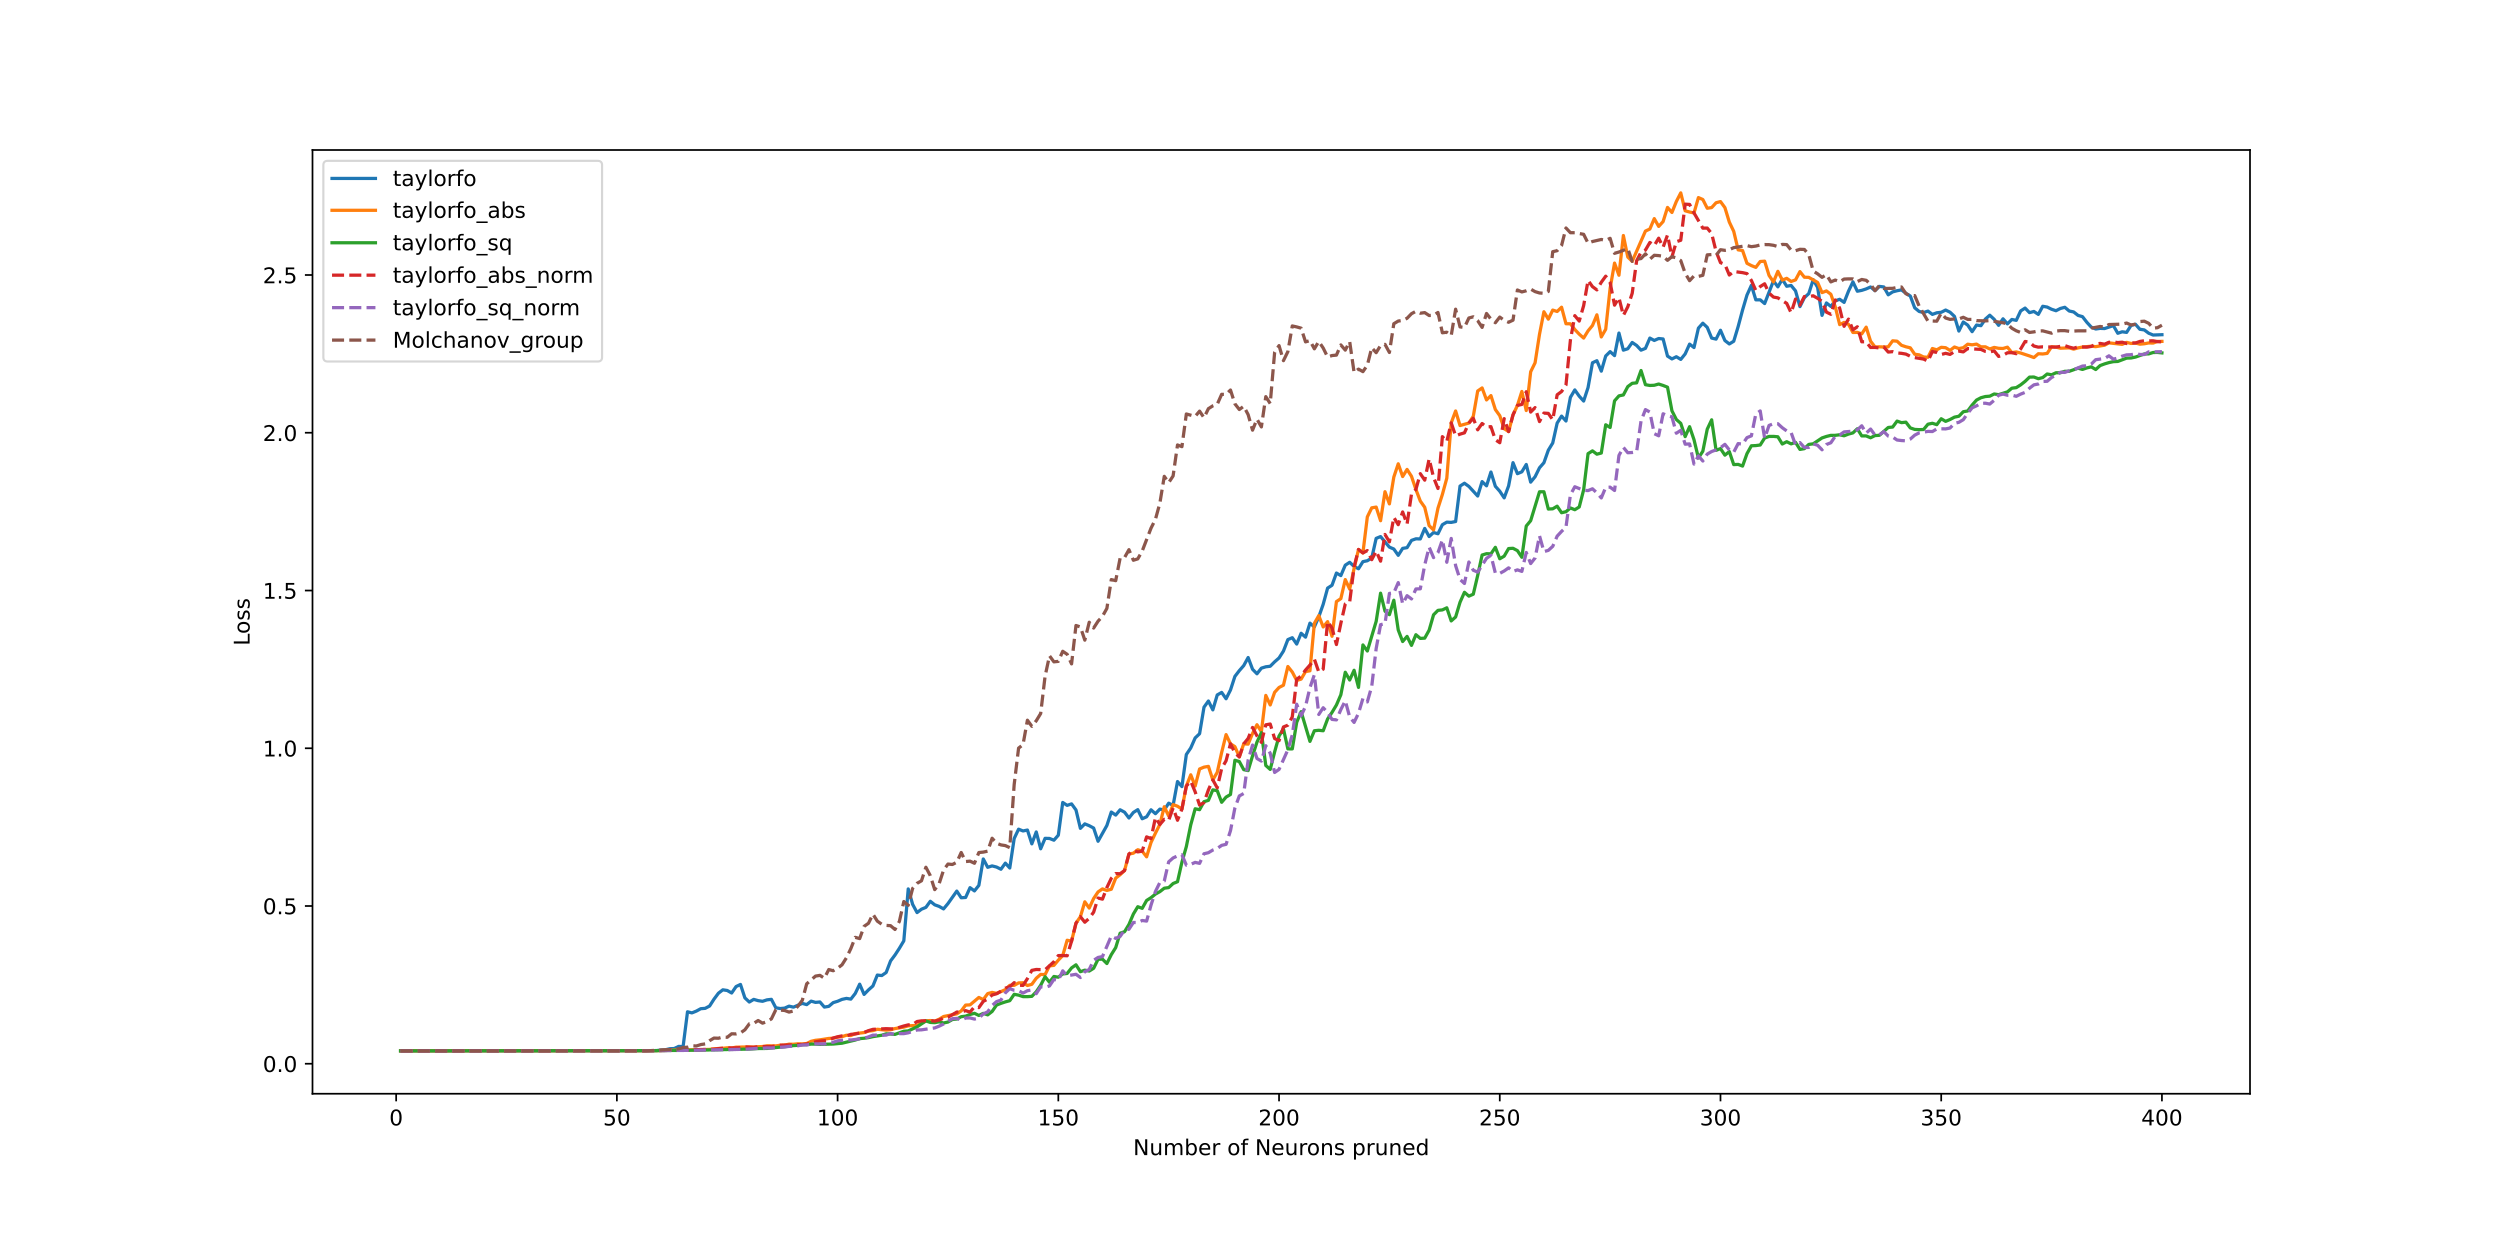 <?xml version="1.0" encoding="utf-8" standalone="no"?>
<!DOCTYPE svg PUBLIC "-//W3C//DTD SVG 1.1//EN"
  "http://www.w3.org/Graphics/SVG/1.1/DTD/svg11.dtd">
<!-- Created with matplotlib (https://matplotlib.org/) -->
<svg height="576pt" version="1.1" viewBox="0 0 1152 576" width="1152pt" xmlns="http://www.w3.org/2000/svg" xmlns:xlink="http://www.w3.org/1999/xlink">
 <defs>
  <style type="text/css">
*{stroke-linecap:butt;stroke-linejoin:round;}
  </style>
 </defs>
 <g id="figure_1">
  <g id="patch_1">
   <path d="M 0 576 
L 1152 576 
L 1152 0 
L 0 0 
z
" style="fill:#ffffff;"/>
  </g>
  <g id="axes_1">
   <g id="patch_2">
    <path d="M 144 504 
L 1036.8 504 
L 1036.8 69.12 
L 144 69.12 
z
" style="fill:#ffffff;"/>
   </g>
   <g id="matplotlib.axis_1">
    <g id="xtick_1">
     <g id="line2d_1">
      <defs>
       <path d="M 0 0 
L 0 3.5 
" id="m1220b63584" style="stroke:#000000;stroke-width:0.8;"/>
      </defs>
      <g>
       <use style="stroke:#000000;stroke-width:0.8;" x="182.548" xlink:href="#m1220b63584" y="504"/>
      </g>
     </g>
     <g id="text_1">
      <!-- 0 -->
      <defs>
       <path d="M 31.781 66.406 
Q 24.172 66.406 20.328 58.906 
Q 16.5 51.422 16.5 36.375 
Q 16.5 21.391 20.328 13.891 
Q 24.172 6.391 31.781 6.391 
Q 39.453 6.391 43.281 13.891 
Q 47.125 21.391 47.125 36.375 
Q 47.125 51.422 43.281 58.906 
Q 39.453 66.406 31.781 66.406 
z
M 31.781 74.219 
Q 44.047 74.219 50.516 64.516 
Q 56.984 54.828 56.984 36.375 
Q 56.984 17.969 50.516 8.266 
Q 44.047 -1.422 31.781 -1.422 
Q 19.531 -1.422 13.062 8.266 
Q 6.594 17.969 6.594 36.375 
Q 6.594 54.828 13.062 64.516 
Q 19.531 74.219 31.781 74.219 
z
" id="DejaVuSans-48"/>
      </defs>
      <g transform="translate(179.366 518.598)scale(0.1 -0.1)">
       <use xlink:href="#DejaVuSans-48"/>
      </g>
     </g>
    </g>
    <g id="xtick_2">
     <g id="line2d_2">
      <g>
       <use style="stroke:#000000;stroke-width:0.8;" x="284.256" xlink:href="#m1220b63584" y="504"/>
      </g>
     </g>
     <g id="text_2">
      <!-- 50 -->
      <defs>
       <path d="M 10.797 72.906 
L 49.516 72.906 
L 49.516 64.594 
L 19.828 64.594 
L 19.828 46.734 
Q 21.969 47.469 24.109 47.828 
Q 26.266 48.188 28.422 48.188 
Q 40.625 48.188 47.75 41.5 
Q 54.891 34.812 54.891 23.391 
Q 54.891 11.625 47.562 5.094 
Q 40.234 -1.422 26.906 -1.422 
Q 22.312 -1.422 17.547 -0.641 
Q 12.797 0.141 7.719 1.703 
L 7.719 11.625 
Q 12.109 9.234 16.797 8.062 
Q 21.484 6.891 26.703 6.891 
Q 35.156 6.891 40.078 11.328 
Q 45.016 15.766 45.016 23.391 
Q 45.016 31 40.078 35.438 
Q 35.156 39.891 26.703 39.891 
Q 22.75 39.891 18.812 39.016 
Q 14.891 38.141 10.797 36.281 
z
" id="DejaVuSans-53"/>
      </defs>
      <g transform="translate(277.894 518.598)scale(0.1 -0.1)">
       <use xlink:href="#DejaVuSans-53"/>
       <use x="63.623" xlink:href="#DejaVuSans-48"/>
      </g>
     </g>
    </g>
    <g id="xtick_3">
     <g id="line2d_3">
      <g>
       <use style="stroke:#000000;stroke-width:0.8;" x="385.965" xlink:href="#m1220b63584" y="504"/>
      </g>
     </g>
     <g id="text_3">
      <!-- 100 -->
      <defs>
       <path d="M 12.406 8.297 
L 28.516 8.297 
L 28.516 63.922 
L 10.984 60.406 
L 10.984 69.391 
L 28.422 72.906 
L 38.281 72.906 
L 38.281 8.297 
L 54.391 8.297 
L 54.391 0 
L 12.406 0 
z
" id="DejaVuSans-49"/>
      </defs>
      <g transform="translate(376.422 518.598)scale(0.1 -0.1)">
       <use xlink:href="#DejaVuSans-49"/>
       <use x="63.623" xlink:href="#DejaVuSans-48"/>
       <use x="127.246" xlink:href="#DejaVuSans-48"/>
      </g>
     </g>
    </g>
    <g id="xtick_4">
     <g id="line2d_4">
      <g>
       <use style="stroke:#000000;stroke-width:0.8;" x="487.674" xlink:href="#m1220b63584" y="504"/>
      </g>
     </g>
     <g id="text_4">
      <!-- 150 -->
      <g transform="translate(478.13 518.598)scale(0.1 -0.1)">
       <use xlink:href="#DejaVuSans-49"/>
       <use x="63.623" xlink:href="#DejaVuSans-53"/>
       <use x="127.246" xlink:href="#DejaVuSans-48"/>
      </g>
     </g>
    </g>
    <g id="xtick_5">
     <g id="line2d_5">
      <g>
       <use style="stroke:#000000;stroke-width:0.8;" x="589.383" xlink:href="#m1220b63584" y="504"/>
      </g>
     </g>
     <g id="text_5">
      <!-- 200 -->
      <defs>
       <path d="M 19.188 8.297 
L 53.609 8.297 
L 53.609 0 
L 7.328 0 
L 7.328 8.297 
Q 12.938 14.109 22.625 23.891 
Q 32.328 33.688 34.812 36.531 
Q 39.547 41.844 41.422 45.531 
Q 43.312 49.219 43.312 52.781 
Q 43.312 58.594 39.234 62.25 
Q 35.156 65.922 28.609 65.922 
Q 23.969 65.922 18.812 64.312 
Q 13.672 62.703 7.812 59.422 
L 7.812 69.391 
Q 13.766 71.781 18.938 73 
Q 24.125 74.219 28.422 74.219 
Q 39.75 74.219 46.484 68.547 
Q 53.219 62.891 53.219 53.422 
Q 53.219 48.922 51.531 44.891 
Q 49.859 40.875 45.406 35.406 
Q 44.188 33.984 37.641 27.219 
Q 31.109 20.453 19.188 8.297 
z
" id="DejaVuSans-50"/>
      </defs>
      <g transform="translate(579.839 518.598)scale(0.1 -0.1)">
       <use xlink:href="#DejaVuSans-50"/>
       <use x="63.623" xlink:href="#DejaVuSans-48"/>
       <use x="127.246" xlink:href="#DejaVuSans-48"/>
      </g>
     </g>
    </g>
    <g id="xtick_6">
     <g id="line2d_6">
      <g>
       <use style="stroke:#000000;stroke-width:0.8;" x="691.092" xlink:href="#m1220b63584" y="504"/>
      </g>
     </g>
     <g id="text_6">
      <!-- 250 -->
      <g transform="translate(681.548 518.598)scale(0.1 -0.1)">
       <use xlink:href="#DejaVuSans-50"/>
       <use x="63.623" xlink:href="#DejaVuSans-53"/>
       <use x="127.246" xlink:href="#DejaVuSans-48"/>
      </g>
     </g>
    </g>
    <g id="xtick_7">
     <g id="line2d_7">
      <g>
       <use style="stroke:#000000;stroke-width:0.8;" x="792.801" xlink:href="#m1220b63584" y="504"/>
      </g>
     </g>
     <g id="text_7">
      <!-- 300 -->
      <defs>
       <path d="M 40.578 39.312 
Q 47.656 37.797 51.625 33 
Q 55.609 28.219 55.609 21.188 
Q 55.609 10.406 48.188 4.484 
Q 40.766 -1.422 27.094 -1.422 
Q 22.516 -1.422 17.656 -0.516 
Q 12.797 0.391 7.625 2.203 
L 7.625 11.719 
Q 11.719 9.328 16.594 8.109 
Q 21.484 6.891 26.812 6.891 
Q 36.078 6.891 40.938 10.547 
Q 45.797 14.203 45.797 21.188 
Q 45.797 27.641 41.281 31.266 
Q 36.766 34.906 28.719 34.906 
L 20.219 34.906 
L 20.219 43.016 
L 29.109 43.016 
Q 36.375 43.016 40.234 45.922 
Q 44.094 48.828 44.094 54.297 
Q 44.094 59.906 40.109 62.906 
Q 36.141 65.922 28.719 65.922 
Q 24.656 65.922 20.016 65.031 
Q 15.375 64.156 9.812 62.312 
L 9.812 71.094 
Q 15.438 72.656 20.344 73.438 
Q 25.25 74.219 29.594 74.219 
Q 40.828 74.219 47.359 69.109 
Q 53.906 64.016 53.906 55.328 
Q 53.906 49.266 50.438 45.094 
Q 46.969 40.922 40.578 39.312 
z
" id="DejaVuSans-51"/>
      </defs>
      <g transform="translate(783.257 518.598)scale(0.1 -0.1)">
       <use xlink:href="#DejaVuSans-51"/>
       <use x="63.623" xlink:href="#DejaVuSans-48"/>
       <use x="127.246" xlink:href="#DejaVuSans-48"/>
      </g>
     </g>
    </g>
    <g id="xtick_8">
     <g id="line2d_8">
      <g>
       <use style="stroke:#000000;stroke-width:0.8;" x="894.509" xlink:href="#m1220b63584" y="504"/>
      </g>
     </g>
     <g id="text_8">
      <!-- 350 -->
      <g transform="translate(884.966 518.598)scale(0.1 -0.1)">
       <use xlink:href="#DejaVuSans-51"/>
       <use x="63.623" xlink:href="#DejaVuSans-53"/>
       <use x="127.246" xlink:href="#DejaVuSans-48"/>
      </g>
     </g>
    </g>
    <g id="xtick_9">
     <g id="line2d_9">
      <g>
       <use style="stroke:#000000;stroke-width:0.8;" x="996.218" xlink:href="#m1220b63584" y="504"/>
      </g>
     </g>
     <g id="text_9">
      <!-- 400 -->
      <defs>
       <path d="M 37.797 64.312 
L 12.891 25.391 
L 37.797 25.391 
z
M 35.203 72.906 
L 47.609 72.906 
L 47.609 25.391 
L 58.016 25.391 
L 58.016 17.188 
L 47.609 17.188 
L 47.609 0 
L 37.797 0 
L 37.797 17.188 
L 4.891 17.188 
L 4.891 26.703 
z
" id="DejaVuSans-52"/>
      </defs>
      <g transform="translate(986.674 518.598)scale(0.1 -0.1)">
       <use xlink:href="#DejaVuSans-52"/>
       <use x="63.623" xlink:href="#DejaVuSans-48"/>
       <use x="127.246" xlink:href="#DejaVuSans-48"/>
      </g>
     </g>
    </g>
    <g id="text_10">
     <!-- Number of Neurons pruned -->
     <defs>
      <path d="M 9.812 72.906 
L 23.094 72.906 
L 55.422 11.922 
L 55.422 72.906 
L 64.984 72.906 
L 64.984 0 
L 51.703 0 
L 19.391 60.984 
L 19.391 0 
L 9.812 0 
z
" id="DejaVuSans-78"/>
      <path d="M 8.5 21.578 
L 8.5 54.688 
L 17.484 54.688 
L 17.484 21.922 
Q 17.484 14.156 20.5 10.266 
Q 23.531 6.391 29.594 6.391 
Q 36.859 6.391 41.078 11.031 
Q 45.312 15.672 45.312 23.688 
L 45.312 54.688 
L 54.297 54.688 
L 54.297 0 
L 45.312 0 
L 45.312 8.406 
Q 42.047 3.422 37.719 1 
Q 33.406 -1.422 27.688 -1.422 
Q 18.266 -1.422 13.375 4.438 
Q 8.5 10.297 8.5 21.578 
z
M 31.109 56 
z
" id="DejaVuSans-117"/>
      <path d="M 52 44.188 
Q 55.375 50.25 60.062 53.125 
Q 64.75 56 71.094 56 
Q 79.641 56 84.281 50.016 
Q 88.922 44.047 88.922 33.016 
L 88.922 0 
L 79.891 0 
L 79.891 32.719 
Q 79.891 40.578 77.094 44.375 
Q 74.312 48.188 68.609 48.188 
Q 61.625 48.188 57.562 43.547 
Q 53.516 38.922 53.516 30.906 
L 53.516 0 
L 44.484 0 
L 44.484 32.719 
Q 44.484 40.625 41.703 44.406 
Q 38.922 48.188 33.109 48.188 
Q 26.219 48.188 22.156 43.531 
Q 18.109 38.875 18.109 30.906 
L 18.109 0 
L 9.078 0 
L 9.078 54.688 
L 18.109 54.688 
L 18.109 46.188 
Q 21.188 51.219 25.484 53.609 
Q 29.781 56 35.688 56 
Q 41.656 56 45.828 52.969 
Q 50 49.953 52 44.188 
z
" id="DejaVuSans-109"/>
      <path d="M 48.688 27.297 
Q 48.688 37.203 44.609 42.844 
Q 40.531 48.484 33.406 48.484 
Q 26.266 48.484 22.188 42.844 
Q 18.109 37.203 18.109 27.297 
Q 18.109 17.391 22.188 11.75 
Q 26.266 6.109 33.406 6.109 
Q 40.531 6.109 44.609 11.75 
Q 48.688 17.391 48.688 27.297 
z
M 18.109 46.391 
Q 20.953 51.266 25.266 53.625 
Q 29.594 56 35.594 56 
Q 45.562 56 51.781 48.094 
Q 58.016 40.188 58.016 27.297 
Q 58.016 14.406 51.781 6.484 
Q 45.562 -1.422 35.594 -1.422 
Q 29.594 -1.422 25.266 0.953 
Q 20.953 3.328 18.109 8.203 
L 18.109 0 
L 9.078 0 
L 9.078 75.984 
L 18.109 75.984 
z
" id="DejaVuSans-98"/>
      <path d="M 56.203 29.594 
L 56.203 25.203 
L 14.891 25.203 
Q 15.484 15.922 20.484 11.062 
Q 25.484 6.203 34.422 6.203 
Q 39.594 6.203 44.453 7.469 
Q 49.312 8.734 54.109 11.281 
L 54.109 2.781 
Q 49.266 0.734 44.188 -0.344 
Q 39.109 -1.422 33.891 -1.422 
Q 20.797 -1.422 13.156 6.188 
Q 5.516 13.812 5.516 26.812 
Q 5.516 40.234 12.766 48.109 
Q 20.016 56 32.328 56 
Q 43.359 56 49.781 48.891 
Q 56.203 41.797 56.203 29.594 
z
M 47.219 32.234 
Q 47.125 39.594 43.094 43.984 
Q 39.062 48.391 32.422 48.391 
Q 24.906 48.391 20.391 44.141 
Q 15.875 39.891 15.188 32.172 
z
" id="DejaVuSans-101"/>
      <path d="M 41.109 46.297 
Q 39.594 47.172 37.812 47.578 
Q 36.031 48 33.891 48 
Q 26.266 48 22.188 43.047 
Q 18.109 38.094 18.109 28.812 
L 18.109 0 
L 9.078 0 
L 9.078 54.688 
L 18.109 54.688 
L 18.109 46.188 
Q 20.953 51.172 25.484 53.578 
Q 30.031 56 36.531 56 
Q 37.453 56 38.578 55.875 
Q 39.703 55.766 41.062 55.516 
z
" id="DejaVuSans-114"/>
      <path id="DejaVuSans-32"/>
      <path d="M 30.609 48.391 
Q 23.391 48.391 19.188 42.75 
Q 14.984 37.109 14.984 27.297 
Q 14.984 17.484 19.156 11.844 
Q 23.344 6.203 30.609 6.203 
Q 37.797 6.203 41.984 11.859 
Q 46.188 17.531 46.188 27.297 
Q 46.188 37.016 41.984 42.703 
Q 37.797 48.391 30.609 48.391 
z
M 30.609 56 
Q 42.328 56 49.016 48.375 
Q 55.719 40.766 55.719 27.297 
Q 55.719 13.875 49.016 6.219 
Q 42.328 -1.422 30.609 -1.422 
Q 18.844 -1.422 12.172 6.219 
Q 5.516 13.875 5.516 27.297 
Q 5.516 40.766 12.172 48.375 
Q 18.844 56 30.609 56 
z
" id="DejaVuSans-111"/>
      <path d="M 37.109 75.984 
L 37.109 68.5 
L 28.516 68.5 
Q 23.688 68.5 21.797 66.547 
Q 19.922 64.594 19.922 59.516 
L 19.922 54.688 
L 34.719 54.688 
L 34.719 47.703 
L 19.922 47.703 
L 19.922 0 
L 10.891 0 
L 10.891 47.703 
L 2.297 47.703 
L 2.297 54.688 
L 10.891 54.688 
L 10.891 58.5 
Q 10.891 67.625 15.141 71.797 
Q 19.391 75.984 28.609 75.984 
z
" id="DejaVuSans-102"/>
      <path d="M 54.891 33.016 
L 54.891 0 
L 45.906 0 
L 45.906 32.719 
Q 45.906 40.484 42.875 44.328 
Q 39.844 48.188 33.797 48.188 
Q 26.516 48.188 22.312 43.547 
Q 18.109 38.922 18.109 30.906 
L 18.109 0 
L 9.078 0 
L 9.078 54.688 
L 18.109 54.688 
L 18.109 46.188 
Q 21.344 51.125 25.703 53.562 
Q 30.078 56 35.797 56 
Q 45.219 56 50.047 50.172 
Q 54.891 44.344 54.891 33.016 
z
" id="DejaVuSans-110"/>
      <path d="M 44.281 53.078 
L 44.281 44.578 
Q 40.484 46.531 36.375 47.5 
Q 32.281 48.484 27.875 48.484 
Q 21.188 48.484 17.844 46.438 
Q 14.5 44.391 14.5 40.281 
Q 14.5 37.156 16.891 35.375 
Q 19.281 33.594 26.516 31.984 
L 29.594 31.297 
Q 39.156 29.25 43.188 25.516 
Q 47.219 21.781 47.219 15.094 
Q 47.219 7.469 41.188 3.016 
Q 35.156 -1.422 24.609 -1.422 
Q 20.219 -1.422 15.453 -0.562 
Q 10.688 0.297 5.422 2 
L 5.422 11.281 
Q 10.406 8.688 15.234 7.391 
Q 20.062 6.109 24.812 6.109 
Q 31.156 6.109 34.562 8.281 
Q 37.984 10.453 37.984 14.406 
Q 37.984 18.062 35.516 20.016 
Q 33.062 21.969 24.703 23.781 
L 21.578 24.516 
Q 13.234 26.266 9.516 29.906 
Q 5.812 33.547 5.812 39.891 
Q 5.812 47.609 11.281 51.797 
Q 16.75 56 26.812 56 
Q 31.781 56 36.172 55.266 
Q 40.578 54.547 44.281 53.078 
z
" id="DejaVuSans-115"/>
      <path d="M 18.109 8.203 
L 18.109 -20.797 
L 9.078 -20.797 
L 9.078 54.688 
L 18.109 54.688 
L 18.109 46.391 
Q 20.953 51.266 25.266 53.625 
Q 29.594 56 35.594 56 
Q 45.562 56 51.781 48.094 
Q 58.016 40.188 58.016 27.297 
Q 58.016 14.406 51.781 6.484 
Q 45.562 -1.422 35.594 -1.422 
Q 29.594 -1.422 25.266 0.953 
Q 20.953 3.328 18.109 8.203 
z
M 48.688 27.297 
Q 48.688 37.203 44.609 42.844 
Q 40.531 48.484 33.406 48.484 
Q 26.266 48.484 22.188 42.844 
Q 18.109 37.203 18.109 27.297 
Q 18.109 17.391 22.188 11.75 
Q 26.266 6.109 33.406 6.109 
Q 40.531 6.109 44.609 11.75 
Q 48.688 17.391 48.688 27.297 
z
" id="DejaVuSans-112"/>
      <path d="M 45.406 46.391 
L 45.406 75.984 
L 54.391 75.984 
L 54.391 0 
L 45.406 0 
L 45.406 8.203 
Q 42.578 3.328 38.25 0.953 
Q 33.938 -1.422 27.875 -1.422 
Q 17.969 -1.422 11.734 6.484 
Q 5.516 14.406 5.516 27.297 
Q 5.516 40.188 11.734 48.094 
Q 17.969 56 27.875 56 
Q 33.938 56 38.25 53.625 
Q 42.578 51.266 45.406 46.391 
z
M 14.797 27.297 
Q 14.797 17.391 18.875 11.75 
Q 22.953 6.109 30.078 6.109 
Q 37.203 6.109 41.297 11.75 
Q 45.406 17.391 45.406 27.297 
Q 45.406 37.203 41.297 42.844 
Q 37.203 48.484 30.078 48.484 
Q 22.953 48.484 18.875 42.844 
Q 14.797 37.203 14.797 27.297 
z
" id="DejaVuSans-100"/>
     </defs>
     <g transform="translate(522.148 532.277)scale(0.1 -0.1)">
      <use xlink:href="#DejaVuSans-78"/>
      <use x="74.805" xlink:href="#DejaVuSans-117"/>
      <use x="138.184" xlink:href="#DejaVuSans-109"/>
      <use x="235.596" xlink:href="#DejaVuSans-98"/>
      <use x="299.072" xlink:href="#DejaVuSans-101"/>
      <use x="360.596" xlink:href="#DejaVuSans-114"/>
      <use x="401.709" xlink:href="#DejaVuSans-32"/>
      <use x="433.496" xlink:href="#DejaVuSans-111"/>
      <use x="494.678" xlink:href="#DejaVuSans-102"/>
      <use x="529.883" xlink:href="#DejaVuSans-32"/>
      <use x="561.67" xlink:href="#DejaVuSans-78"/>
      <use x="636.475" xlink:href="#DejaVuSans-101"/>
      <use x="697.998" xlink:href="#DejaVuSans-117"/>
      <use x="761.377" xlink:href="#DejaVuSans-114"/>
      <use x="800.24" xlink:href="#DejaVuSans-111"/>
      <use x="861.422" xlink:href="#DejaVuSans-110"/>
      <use x="924.801" xlink:href="#DejaVuSans-115"/>
      <use x="976.9" xlink:href="#DejaVuSans-32"/>
      <use x="1008.688" xlink:href="#DejaVuSans-112"/>
      <use x="1072.164" xlink:href="#DejaVuSans-114"/>
      <use x="1113.277" xlink:href="#DejaVuSans-117"/>
      <use x="1176.656" xlink:href="#DejaVuSans-110"/>
      <use x="1240.035" xlink:href="#DejaVuSans-101"/>
      <use x="1301.559" xlink:href="#DejaVuSans-100"/>
     </g>
    </g>
   </g>
   <g id="matplotlib.axis_2">
    <g id="ytick_1">
     <g id="line2d_10">
      <defs>
       <path d="M 0 0 
L -3.5 0 
" id="m8ab0c29abd" style="stroke:#000000;stroke-width:0.8;"/>
      </defs>
      <g>
       <use style="stroke:#000000;stroke-width:0.8;" x="144" xlink:href="#m8ab0c29abd" y="490.17"/>
      </g>
     </g>
     <g id="text_11">
      <!-- 0.0 -->
      <defs>
       <path d="M 10.688 12.406 
L 21 12.406 
L 21 0 
L 10.688 0 
z
" id="DejaVuSans-46"/>
      </defs>
      <g transform="translate(121.097 493.969)scale(0.1 -0.1)">
       <use xlink:href="#DejaVuSans-48"/>
       <use x="63.623" xlink:href="#DejaVuSans-46"/>
       <use x="95.41" xlink:href="#DejaVuSans-48"/>
      </g>
     </g>
    </g>
    <g id="ytick_2">
     <g id="line2d_11">
      <g>
       <use style="stroke:#000000;stroke-width:0.8;" x="144" xlink:href="#m8ab0c29abd" y="417.482"/>
      </g>
     </g>
     <g id="text_12">
      <!-- 0.5 -->
      <g transform="translate(121.097 421.281)scale(0.1 -0.1)">
       <use xlink:href="#DejaVuSans-48"/>
       <use x="63.623" xlink:href="#DejaVuSans-46"/>
       <use x="95.41" xlink:href="#DejaVuSans-53"/>
      </g>
     </g>
    </g>
    <g id="ytick_3">
     <g id="line2d_12">
      <g>
       <use style="stroke:#000000;stroke-width:0.8;" x="144" xlink:href="#m8ab0c29abd" y="344.795"/>
      </g>
     </g>
     <g id="text_13">
      <!-- 1.0 -->
      <g transform="translate(121.097 348.594)scale(0.1 -0.1)">
       <use xlink:href="#DejaVuSans-49"/>
       <use x="63.623" xlink:href="#DejaVuSans-46"/>
       <use x="95.41" xlink:href="#DejaVuSans-48"/>
      </g>
     </g>
    </g>
    <g id="ytick_4">
     <g id="line2d_13">
      <g>
       <use style="stroke:#000000;stroke-width:0.8;" x="144" xlink:href="#m8ab0c29abd" y="272.107"/>
      </g>
     </g>
     <g id="text_14">
      <!-- 1.5 -->
      <g transform="translate(121.097 275.906)scale(0.1 -0.1)">
       <use xlink:href="#DejaVuSans-49"/>
       <use x="63.623" xlink:href="#DejaVuSans-46"/>
       <use x="95.41" xlink:href="#DejaVuSans-53"/>
      </g>
     </g>
    </g>
    <g id="ytick_5">
     <g id="line2d_14">
      <g>
       <use style="stroke:#000000;stroke-width:0.8;" x="144" xlink:href="#m8ab0c29abd" y="199.419"/>
      </g>
     </g>
     <g id="text_15">
      <!-- 2.0 -->
      <g transform="translate(121.097 203.219)scale(0.1 -0.1)">
       <use xlink:href="#DejaVuSans-50"/>
       <use x="63.623" xlink:href="#DejaVuSans-46"/>
       <use x="95.41" xlink:href="#DejaVuSans-48"/>
      </g>
     </g>
    </g>
    <g id="ytick_6">
     <g id="line2d_15">
      <g>
       <use style="stroke:#000000;stroke-width:0.8;" x="144" xlink:href="#m8ab0c29abd" y="126.732"/>
      </g>
     </g>
     <g id="text_16">
      <!-- 2.5 -->
      <g transform="translate(121.097 130.531)scale(0.1 -0.1)">
       <use xlink:href="#DejaVuSans-50"/>
       <use x="63.623" xlink:href="#DejaVuSans-46"/>
       <use x="95.41" xlink:href="#DejaVuSans-53"/>
      </g>
     </g>
    </g>
    <g id="text_17">
     <!-- Loss -->
     <defs>
      <path d="M 9.812 72.906 
L 19.672 72.906 
L 19.672 8.297 
L 55.172 8.297 
L 55.172 0 
L 9.812 0 
z
" id="DejaVuSans-76"/>
     </defs>
     <g transform="translate(115.017 297.527)rotate(-90)scale(0.1 -0.1)">
      <use xlink:href="#DejaVuSans-76"/>
      <use x="53.963" xlink:href="#DejaVuSans-111"/>
      <use x="115.145" xlink:href="#DejaVuSans-115"/>
      <use x="167.244" xlink:href="#DejaVuSans-115"/>
     </g>
    </g>
   </g>
   <g id="line2d_16">
    <path clip-path="url(#pd6e02aadde)" d="M 184.582 484.233 
L 300.53 484.14 
L 302.564 484.1 
L 304.598 483.857 
L 306.632 483.731 
L 308.667 483.254 
L 310.701 483.157 
L 312.735 482.174 
L 314.769 482.27 
L 316.803 466.232 
L 318.837 466.738 
L 320.872 465.918 
L 322.906 464.812 
L 324.94 464.647 
L 326.974 463.585 
L 329.008 460.416 
L 331.043 457.679 
L 333.077 456.109 
L 335.111 456.414 
L 337.145 457.571 
L 339.179 454.61 
L 341.213 453.638 
L 343.248 459.822 
L 345.282 461.733 
L 347.316 460.517 
L 349.35 461.096 
L 351.384 461.398 
L 353.418 460.736 
L 355.453 460.495 
L 357.487 464.374 
L 359.521 464.736 
L 361.555 464.546 
L 363.589 463.629 
L 365.624 464.094 
L 369.692 462.359 
L 371.726 462.931 
L 373.76 461.323 
L 375.794 461.896 
L 377.829 461.71 
L 379.863 464.058 
L 381.897 463.733 
L 383.931 462.009 
L 385.965 461.391 
L 387.999 460.513 
L 390.034 460.063 
L 392.068 460.392 
L 394.102 457.783 
L 396.136 453.506 
L 398.17 458.223 
L 400.205 456.137 
L 402.239 454.336 
L 404.273 449.311 
L 406.307 449.538 
L 408.341 448.132 
L 410.375 442.795 
L 412.41 440.073 
L 414.444 436.951 
L 416.478 433.529 
L 418.512 409.617 
L 420.546 416.732 
L 422.58 420.513 
L 424.615 418.96 
L 426.649 418.115 
L 428.683 415.311 
L 430.717 416.937 
L 432.751 417.671 
L 434.786 418.82 
L 436.82 416.371 
L 440.888 410.618 
L 442.922 413.688 
L 444.956 413.552 
L 446.991 409.038 
L 449.025 410.529 
L 451.059 407.987 
L 453.093 395.813 
L 455.127 399.654 
L 457.161 399.015 
L 459.196 399.533 
L 461.23 400.544 
L 463.264 397.733 
L 465.298 399.971 
L 467.332 386.386 
L 469.367 382.085 
L 471.401 382.905 
L 473.435 382.488 
L 475.469 388.84 
L 477.503 383.364 
L 479.537 391.111 
L 481.572 386.303 
L 483.606 386.363 
L 485.64 387.161 
L 487.674 384.858 
L 489.708 369.777 
L 491.742 371.114 
L 493.777 370.433 
L 495.811 373.234 
L 497.845 381.697 
L 499.879 379.647 
L 501.913 380.48 
L 503.948 381.568 
L 505.982 387.647 
L 510.05 380.383 
L 512.084 374.189 
L 514.118 375.586 
L 516.153 373.149 
L 518.187 374.25 
L 520.221 376.929 
L 522.255 374.383 
L 524.289 373.09 
L 526.323 377.284 
L 528.358 376.382 
L 530.392 373.156 
L 532.426 374.945 
L 534.46 372.845 
L 536.494 373.243 
L 538.529 370.107 
L 540.563 371.11 
L 542.597 360.136 
L 544.631 362.465 
L 546.665 347.67 
L 548.699 344.653 
L 550.734 340.038 
L 552.768 338.101 
L 554.802 325.867 
L 556.836 323.024 
L 558.87 327.111 
L 560.904 320.234 
L 562.939 319.072 
L 564.973 321.983 
L 567.007 317.952 
L 569.041 311.687 
L 571.075 309.033 
L 573.11 306.705 
L 575.144 302.998 
L 577.178 308.397 
L 579.212 310.475 
L 581.246 307.883 
L 583.28 307.259 
L 585.315 307.009 
L 587.349 304.971 
L 589.383 303.189 
L 591.417 300.002 
L 593.451 294.725 
L 595.485 293.857 
L 597.52 296.774 
L 599.554 291.815 
L 601.588 293.599 
L 603.622 287.151 
L 605.656 288.878 
L 607.69 284.264 
L 609.725 278.463 
L 611.759 271.006 
L 613.793 269.693 
L 615.827 264.056 
L 617.861 265.231 
L 619.896 260.441 
L 621.93 259.11 
L 623.964 261.017 
L 625.998 262.073 
L 628.032 258.812 
L 630.066 258.389 
L 632.101 257.125 
L 634.135 248.079 
L 636.169 247.256 
L 640.237 252.118 
L 642.271 252.988 
L 644.306 255.888 
L 646.34 252.697 
L 648.374 252.354 
L 650.408 249.017 
L 652.442 248.292 
L 654.477 248.331 
L 656.511 243.506 
L 658.545 247.242 
L 660.579 245.381 
L 662.613 245.952 
L 664.647 241.783 
L 666.682 240.604 
L 668.716 240.714 
L 670.75 240.315 
L 672.784 223.986 
L 674.818 222.674 
L 676.852 224.142 
L 680.921 228.568 
L 682.955 221.923 
L 684.989 223.866 
L 687.023 217.515 
L 689.058 224.078 
L 691.092 226.36 
L 693.126 229.414 
L 695.16 223.92 
L 697.194 213.206 
L 699.228 218.266 
L 701.263 217.424 
L 703.297 214.036 
L 705.331 222.165 
L 707.365 219.679 
L 709.399 215.558 
L 711.433 213.224 
L 713.468 207.453 
L 715.502 204.112 
L 717.536 194.963 
L 719.57 191.742 
L 721.604 193.996 
L 723.639 183.099 
L 725.673 179.674 
L 727.707 182.564 
L 729.741 184.801 
L 731.775 178.585 
L 733.809 167.165 
L 735.844 166.213 
L 737.878 171.027 
L 739.912 164.044 
L 741.946 162.036 
L 743.98 163.864 
L 746.014 153.477 
L 748.049 161.351 
L 750.083 160.706 
L 752.117 157.81 
L 754.151 159.191 
L 756.185 161.355 
L 758.22 160.525 
L 760.254 155.786 
L 762.288 156.882 
L 764.322 155.988 
L 766.356 156.198 
L 768.39 164.089 
L 770.425 165.392 
L 772.459 164.384 
L 774.493 165.605 
L 776.527 163.09 
L 778.561 158.567 
L 780.595 160.142 
L 782.63 151.209 
L 784.664 148.934 
L 786.698 150.86 
L 788.732 155.785 
L 790.766 156.26 
L 792.801 152.184 
L 794.835 156.918 
L 796.869 158.497 
L 798.903 157.243 
L 800.937 150.495 
L 802.971 142.859 
L 805.006 135.966 
L 807.04 131.482 
L 809.074 138.151 
L 811.108 138.157 
L 813.142 139.879 
L 817.211 129.421 
L 819.245 132.173 
L 821.279 128.684 
L 823.313 131.904 
L 825.347 131.543 
L 827.382 134.041 
L 829.416 141.276 
L 831.45 137.182 
L 833.484 135.277 
L 835.518 128.894 
L 837.552 132.419 
L 839.587 145.319 
L 841.621 139.603 
L 843.655 141.188 
L 845.689 138.634 
L 847.723 137.912 
L 849.757 139.339 
L 851.792 134.176 
L 853.826 129.887 
L 855.86 134.194 
L 857.894 133.799 
L 859.928 133.134 
L 861.963 132.239 
L 863.997 133.915 
L 866.031 131.978 
L 868.065 132.224 
L 870.099 135.845 
L 872.133 134.501 
L 874.168 133.965 
L 876.202 133.581 
L 878.236 135.153 
L 880.27 136.407 
L 882.304 141.85 
L 884.338 143.517 
L 886.373 144.018 
L 888.407 143.348 
L 890.441 144.868 
L 892.475 144.132 
L 894.509 143.902 
L 896.544 142.871 
L 898.578 143.867 
L 900.612 145.79 
L 902.646 152.544 
L 904.68 148.376 
L 906.714 149.802 
L 908.749 152.825 
L 910.783 149.778 
L 912.817 150.07 
L 914.851 147.028 
L 916.885 145.251 
L 918.919 147.141 
L 920.954 149.906 
L 922.988 146.91 
L 925.022 149.232 
L 927.056 147.204 
L 929.09 147.622 
L 931.125 143.274 
L 933.159 141.967 
L 935.193 144.06 
L 937.227 143.522 
L 939.261 144.87 
L 941.295 141.133 
L 943.33 141.497 
L 945.364 142.506 
L 947.398 143.175 
L 949.432 142.142 
L 951.466 141.598 
L 953.5 143.312 
L 955.535 143.747 
L 957.569 145.339 
L 959.603 145.906 
L 961.637 148.535 
L 963.671 150.747 
L 965.706 151.601 
L 967.74 151.313 
L 969.774 151.398 
L 973.842 150.048 
L 975.876 153.57 
L 977.911 152.887 
L 979.945 153.166 
L 981.979 149.957 
L 984.013 149.423 
L 986.047 151.731 
L 988.081 152.02 
L 990.116 153.543 
L 992.15 154.383 
L 996.218 154.23 
L 996.218 154.23 
" style="fill:none;stroke:#1f77b4;stroke-linecap:square;stroke-width:1.5;"/>
   </g>
   <g id="line2d_17">
    <path clip-path="url(#pd6e02aadde)" d="M 184.582 484.233 
L 302.564 484.146 
L 306.632 483.941 
L 326.974 483.566 
L 329.008 483.266 
L 333.077 483.055 
L 335.111 482.833 
L 337.145 482.91 
L 339.179 482.54 
L 345.282 482.405 
L 347.316 482.557 
L 349.35 482.331 
L 351.384 482.251 
L 353.418 481.922 
L 357.487 481.95 
L 359.521 481.65 
L 361.555 481.584 
L 363.589 481.154 
L 365.624 481.198 
L 367.658 480.977 
L 369.692 481.028 
L 371.726 480.855 
L 373.76 479.836 
L 375.794 479.367 
L 377.829 479.164 
L 381.897 478.517 
L 383.931 478.396 
L 385.965 477.922 
L 387.999 477.695 
L 390.034 477.035 
L 392.068 477.189 
L 394.102 476.288 
L 398.17 475.804 
L 400.205 475.136 
L 402.239 474.906 
L 404.273 474.278 
L 408.341 474.699 
L 410.375 474.51 
L 412.41 473.959 
L 416.478 473.3 
L 418.512 472.705 
L 422.58 472.51 
L 424.615 471.3 
L 426.649 470.388 
L 428.683 470.264 
L 430.717 470.539 
L 432.751 469.673 
L 434.786 468.414 
L 440.888 467.196 
L 442.922 465.83 
L 444.956 463.143 
L 446.991 463.047 
L 451.059 459.62 
L 453.093 460.61 
L 455.127 457.853 
L 457.161 457.301 
L 459.196 457.738 
L 461.23 456.945 
L 463.264 456.022 
L 465.298 454.045 
L 467.332 454.055 
L 469.367 452.927 
L 471.401 452.855 
L 473.435 454.108 
L 475.469 453.575 
L 477.503 450.791 
L 479.537 449.016 
L 481.572 449.076 
L 483.606 445.084 
L 485.64 444.846 
L 487.674 442.426 
L 489.708 440.309 
L 491.742 433.266 
L 493.777 433.671 
L 495.811 425.413 
L 497.845 422.407 
L 499.879 415.561 
L 501.913 418.429 
L 503.948 414.043 
L 505.982 411.011 
L 508.016 409.598 
L 510.05 410.317 
L 512.084 409.765 
L 514.118 404.637 
L 516.153 403.059 
L 518.187 401.135 
L 520.221 393.538 
L 522.255 393.153 
L 524.289 391.559 
L 526.323 392.22 
L 528.358 394.824 
L 530.392 388.199 
L 532.426 383.919 
L 534.46 379.916 
L 536.494 371.738 
L 538.529 376.037 
L 540.563 370.757 
L 542.597 371.51 
L 544.631 372.835 
L 546.665 362.198 
L 548.699 357.033 
L 550.734 362.216 
L 552.768 354.347 
L 554.802 353.5 
L 556.836 353.143 
L 558.87 359.382 
L 560.904 355.897 
L 562.939 346.73 
L 564.973 338.515 
L 567.007 342.751 
L 569.041 344.048 
L 571.075 348.776 
L 573.11 342.764 
L 575.144 342.885 
L 577.178 337.976 
L 579.212 333.951 
L 581.246 337.154 
L 583.28 320.455 
L 585.315 324.845 
L 587.349 319.017 
L 589.383 316.795 
L 591.417 315.742 
L 593.451 307.127 
L 595.485 309.676 
L 597.52 313.551 
L 599.554 312.93 
L 601.588 309.464 
L 603.622 309.099 
L 605.656 287.233 
L 607.69 283.674 
L 609.725 288.903 
L 611.759 286.454 
L 613.793 293.187 
L 615.827 277.211 
L 617.861 275.852 
L 619.896 267.069 
L 621.93 271.45 
L 623.964 261.966 
L 625.998 253.197 
L 628.032 254.788 
L 630.066 238.169 
L 632.101 234.01 
L 634.135 233.668 
L 636.169 239.94 
L 638.203 226.576 
L 640.237 232.195 
L 642.271 219.834 
L 644.306 213.728 
L 646.34 219.582 
L 648.374 216.313 
L 650.408 219.477 
L 652.442 225.52 
L 654.477 230.888 
L 656.511 233.763 
L 658.545 242.225 
L 660.579 244.198 
L 662.613 234.186 
L 664.647 227.844 
L 666.682 220.359 
L 668.716 194.855 
L 670.75 189.375 
L 672.784 196.088 
L 676.852 194.94 
L 678.887 191.836 
L 680.921 180.171 
L 682.955 178.76 
L 684.989 184.288 
L 687.023 182.289 
L 689.058 188.709 
L 691.092 191.544 
L 693.126 197.538 
L 695.16 198.867 
L 697.194 191.179 
L 699.228 186.812 
L 701.263 180.387 
L 703.297 189.161 
L 705.331 171.313 
L 707.365 167.157 
L 709.399 154.047 
L 711.433 143.658 
L 713.468 147.066 
L 715.502 142.885 
L 717.536 143.533 
L 719.57 141.57 
L 721.604 149.175 
L 723.639 149.211 
L 725.673 151.843 
L 727.707 153.978 
L 729.741 155.782 
L 731.775 152.458 
L 733.809 149.998 
L 735.844 145.074 
L 737.878 155.257 
L 739.912 151.732 
L 741.946 132.837 
L 743.98 121.234 
L 746.014 126.826 
L 748.049 108.525 
L 750.083 118.448 
L 752.117 120.412 
L 758.22 106.473 
L 760.254 105.531 
L 762.288 100.746 
L 764.322 104.337 
L 766.356 102.106 
L 768.39 95.587 
L 770.425 97.913 
L 772.459 92.844 
L 774.493 88.887 
L 776.527 97.131 
L 778.561 97.702 
L 780.595 98.133 
L 782.63 91.053 
L 784.664 91.932 
L 786.698 95.954 
L 788.732 95.659 
L 790.766 93.422 
L 792.801 92.887 
L 794.835 95.668 
L 796.869 102.336 
L 798.903 106.615 
L 800.937 115.133 
L 802.971 115.438 
L 805.006 121.324 
L 807.04 122.386 
L 809.074 123.205 
L 811.108 120.502 
L 813.142 120.346 
L 815.176 126.905 
L 817.211 129.911 
L 819.245 125.034 
L 821.279 129.074 
L 823.313 128.254 
L 825.347 129.694 
L 827.382 128.979 
L 829.416 125.16 
L 831.45 127.738 
L 833.484 127.81 
L 837.552 130.148 
L 839.587 134.832 
L 841.621 134.07 
L 843.655 135.583 
L 845.689 141.358 
L 847.723 149.586 
L 849.757 148.553 
L 851.792 149.459 
L 853.826 153.211 
L 855.86 153.158 
L 857.894 153.849 
L 859.928 150.753 
L 861.963 157.234 
L 863.997 159.867 
L 866.031 159.823 
L 868.065 159.896 
L 870.099 159.806 
L 872.133 157.044 
L 874.168 157.218 
L 876.202 159.108 
L 878.236 159.796 
L 880.27 160.281 
L 882.304 163.23 
L 884.338 163.511 
L 886.373 164.495 
L 888.407 164.641 
L 890.441 160.596 
L 892.475 161.204 
L 894.509 160.036 
L 896.544 160.217 
L 898.578 161.459 
L 900.612 159.895 
L 902.646 160.614 
L 904.68 160.224 
L 906.714 158.614 
L 908.749 158.888 
L 910.783 158.569 
L 912.817 159.824 
L 914.851 159.805 
L 916.885 160.8 
L 918.919 160.089 
L 920.954 160.491 
L 922.988 160.577 
L 925.022 159.973 
L 927.056 162.492 
L 929.09 162.176 
L 931.125 162.669 
L 935.193 164.017 
L 937.227 164.762 
L 939.261 163.002 
L 941.295 163.109 
L 943.33 162.842 
L 945.364 159.779 
L 947.398 159.942 
L 949.432 160.458 
L 953.5 160.294 
L 955.535 160.878 
L 957.569 160.308 
L 959.603 159.921 
L 963.671 159.533 
L 965.706 159.732 
L 969.774 159.082 
L 971.808 157.992 
L 977.911 158.679 
L 979.945 157.761 
L 981.979 158.27 
L 984.013 158.06 
L 986.047 158.594 
L 988.081 158.412 
L 990.116 158.029 
L 992.15 158.088 
L 994.184 157.34 
L 996.218 157.305 
L 996.218 157.305 
" style="fill:none;stroke:#ff7f0e;stroke-linecap:square;stroke-width:1.5;"/>
   </g>
   <g id="line2d_18">
    <path clip-path="url(#pd6e02aadde)" d="M 184.582 484.233 
L 302.564 484.136 
L 312.735 484.016 
L 320.872 483.935 
L 345.282 483.405 
L 349.35 483.168 
L 353.418 483.125 
L 361.555 482.318 
L 365.624 481.817 
L 367.658 481.698 
L 369.692 481.388 
L 371.726 481.37 
L 373.76 481.124 
L 375.794 481.122 
L 377.829 481.243 
L 383.931 481.097 
L 387.999 480.709 
L 394.102 479.248 
L 396.136 478.584 
L 398.17 478.427 
L 400.205 478.134 
L 402.239 477.68 
L 406.307 477.039 
L 408.341 476.391 
L 410.375 476.46 
L 412.41 476.643 
L 416.478 475.189 
L 418.512 475.049 
L 422.58 473.174 
L 426.649 470.449 
L 428.683 471.133 
L 430.717 471.247 
L 432.751 470.841 
L 434.786 471.395 
L 436.82 470.964 
L 438.854 469.795 
L 440.888 469.571 
L 442.922 468.494 
L 444.956 468.246 
L 446.991 467.471 
L 449.025 466.927 
L 451.059 467.923 
L 453.093 466.964 
L 455.127 467.645 
L 457.161 466.09 
L 459.196 463.15 
L 461.23 462.346 
L 463.264 461.67 
L 465.298 461.119 
L 467.332 458.18 
L 469.367 458.558 
L 471.401 459.238 
L 473.435 459.255 
L 475.469 459.115 
L 477.503 457.008 
L 479.537 454.012 
L 481.572 450.077 
L 483.606 452.618 
L 485.64 449.964 
L 487.674 450.29 
L 489.708 448.79 
L 491.742 448.575 
L 493.777 446.016 
L 495.811 444.582 
L 497.845 447.756 
L 499.879 447.05 
L 501.913 447.457 
L 503.948 446.181 
L 505.982 442.029 
L 508.016 441.985 
L 510.05 443.996 
L 512.084 439.899 
L 514.118 436.652 
L 516.153 430.021 
L 518.187 429.339 
L 520.221 425.984 
L 522.255 421.184 
L 524.289 417.815 
L 526.323 418.563 
L 528.358 414.929 
L 530.392 413.641 
L 532.426 411.991 
L 534.46 410.871 
L 536.494 409.285 
L 538.529 408.999 
L 540.563 407.124 
L 542.597 406.293 
L 544.631 397.29 
L 546.665 390.098 
L 548.699 380.076 
L 550.734 372.688 
L 552.768 373.099 
L 554.802 369.412 
L 556.836 368.809 
L 558.87 363.968 
L 560.904 364.349 
L 562.939 369.692 
L 564.973 367.306 
L 567.007 366.095 
L 569.041 350.328 
L 571.075 350.921 
L 573.11 354.66 
L 575.144 355.087 
L 577.178 348.272 
L 579.212 341.965 
L 581.246 337.616 
L 583.28 352.732 
L 585.315 354.547 
L 587.349 346.504 
L 589.383 339.159 
L 591.417 335.891 
L 593.451 345.077 
L 595.485 345.089 
L 597.52 332.825 
L 599.554 327.946 
L 603.622 341.624 
L 605.656 336.726 
L 607.69 336.518 
L 609.725 336.732 
L 611.759 331.313 
L 613.793 328.27 
L 615.827 324.867 
L 617.861 320.148 
L 619.896 309.774 
L 621.93 313.353 
L 623.964 308.866 
L 625.998 316.744 
L 628.032 297.193 
L 630.066 299.981 
L 634.135 286.333 
L 636.169 273.342 
L 638.203 281.636 
L 640.237 283.24 
L 642.271 276.588 
L 644.306 290.279 
L 646.34 295.608 
L 648.374 293.257 
L 650.408 297.387 
L 652.442 292.476 
L 654.477 294.181 
L 656.511 294.055 
L 658.545 290.392 
L 660.579 283.302 
L 662.613 281.251 
L 664.647 281.041 
L 666.682 280.084 
L 668.716 286.116 
L 670.75 284.309 
L 672.784 277.527 
L 674.818 272.933 
L 676.852 274.705 
L 678.887 273.811 
L 680.921 265.161 
L 682.955 255.756 
L 684.989 255.142 
L 687.023 255.204 
L 689.058 252.209 
L 691.092 257.478 
L 693.126 256.279 
L 695.16 252.774 
L 697.194 252.654 
L 699.228 253.726 
L 701.263 256.79 
L 703.297 242.395 
L 705.331 239.923 
L 709.399 226.62 
L 711.433 226.609 
L 713.468 234.567 
L 715.502 234.457 
L 717.536 233.252 
L 719.57 236.263 
L 721.604 235.791 
L 723.639 234.064 
L 725.673 234.873 
L 727.707 233.617 
L 729.741 225.716 
L 731.775 209.042 
L 733.809 207.759 
L 735.844 209.284 
L 737.878 208.757 
L 739.912 195.738 
L 741.946 196.977 
L 743.98 184.725 
L 746.014 182.414 
L 748.049 181.991 
L 750.083 178.151 
L 752.117 176.629 
L 754.151 176.418 
L 756.185 170.736 
L 758.22 177.266 
L 760.254 177.621 
L 762.288 177.529 
L 764.322 176.957 
L 766.356 177.621 
L 768.39 178.414 
L 770.425 189.295 
L 772.459 193.31 
L 774.493 195.08 
L 776.527 201.199 
L 778.561 196.622 
L 780.595 202.617 
L 782.63 211.047 
L 784.664 207.924 
L 786.698 197.773 
L 788.732 193.459 
L 790.766 207.513 
L 792.801 206.713 
L 794.835 209.727 
L 796.869 208.09 
L 798.903 214.088 
L 800.937 213.989 
L 802.971 214.774 
L 805.006 209.049 
L 807.04 205.415 
L 809.074 205.325 
L 811.108 205.058 
L 813.142 201.842 
L 815.176 201.122 
L 817.211 201.091 
L 819.245 201.269 
L 821.279 204.598 
L 823.313 203.54 
L 825.347 204.528 
L 827.382 203.852 
L 829.416 207.089 
L 831.45 206.747 
L 833.484 204.791 
L 835.518 204.514 
L 839.587 201.802 
L 841.621 201.112 
L 843.655 200.611 
L 845.689 200.6 
L 847.723 200.344 
L 849.757 200.811 
L 851.792 200.017 
L 853.826 199.481 
L 855.86 197.581 
L 857.894 200.872 
L 859.928 200.876 
L 861.963 201.723 
L 863.997 200.713 
L 866.031 200.59 
L 870.099 196.979 
L 872.133 196.788 
L 874.168 194.038 
L 876.202 194.753 
L 878.236 194.531 
L 880.27 197.182 
L 882.304 197.874 
L 884.338 197.98 
L 886.373 197.92 
L 888.407 195.472 
L 890.441 195.046 
L 892.475 195.672 
L 894.509 192.957 
L 896.544 194.162 
L 898.578 193.31 
L 900.612 192.221 
L 902.646 191.801 
L 904.68 189.724 
L 906.714 189.372 
L 908.749 186.646 
L 910.783 184.35 
L 912.817 183.273 
L 914.851 182.726 
L 916.885 182.557 
L 918.919 181.541 
L 920.954 181.864 
L 925.022 180.574 
L 927.056 178.88 
L 929.09 178.617 
L 931.125 177.336 
L 933.159 175.734 
L 935.193 173.778 
L 937.227 173.73 
L 939.261 174.505 
L 941.295 173.977 
L 943.33 172.331 
L 945.364 172.698 
L 947.398 171.768 
L 949.432 171.774 
L 951.466 171.096 
L 953.5 171.097 
L 957.569 169.662 
L 959.603 170.236 
L 961.637 169.525 
L 963.671 169.052 
L 965.706 170.27 
L 967.74 168.45 
L 969.774 167.689 
L 971.808 167.08 
L 973.842 166.648 
L 975.876 166.555 
L 979.945 165.026 
L 981.979 164.958 
L 984.013 164.544 
L 988.081 163.113 
L 990.116 163.076 
L 992.15 162.431 
L 994.184 162.407 
L 996.218 162.616 
L 996.218 162.616 
" style="fill:none;stroke:#2ca02c;stroke-linecap:square;stroke-width:1.5;"/>
   </g>
   <g id="line2d_19">
    <path clip-path="url(#pd6e02aadde)" d="M 184.582 484.233 
L 302.564 484.146 
L 329.008 483.503 
L 331.043 483.201 
L 335.111 482.833 
L 337.145 482.91 
L 341.213 482.763 
L 343.248 482.397 
L 345.282 482.548 
L 347.316 482.557 
L 349.35 482.331 
L 351.384 482.251 
L 355.453 482.268 
L 359.521 481.65 
L 369.692 481.321 
L 371.726 481.066 
L 375.794 480.085 
L 377.829 479.736 
L 379.863 479.563 
L 381.897 479.276 
L 383.931 478.32 
L 385.965 477.748 
L 387.999 477.324 
L 390.034 477.408 
L 392.068 476.625 
L 394.102 476.446 
L 396.136 476.031 
L 398.17 475.763 
L 400.205 474.931 
L 402.239 474.324 
L 408.341 474.009 
L 412.41 474.174 
L 414.444 473.404 
L 416.478 472.772 
L 418.512 472.268 
L 420.546 472.115 
L 422.58 470.719 
L 424.615 470.405 
L 428.683 470.264 
L 430.717 470.539 
L 432.751 470.029 
L 434.786 469.145 
L 436.82 468.766 
L 440.888 466.345 
L 442.922 466.341 
L 444.956 465.705 
L 446.991 466.362 
L 449.025 463.932 
L 451.059 464.295 
L 453.093 461.421 
L 455.127 460.384 
L 457.161 458.494 
L 459.196 457.935 
L 461.23 456.743 
L 463.264 455.36 
L 465.298 454.676 
L 467.332 452.816 
L 469.367 453.961 
L 471.401 454.076 
L 473.435 450.945 
L 475.469 447.14 
L 477.503 446.737 
L 481.572 446.864 
L 485.64 443.167 
L 487.674 440.341 
L 489.708 440.309 
L 491.742 440.422 
L 493.777 433.671 
L 495.811 425.413 
L 497.845 422.407 
L 499.879 424.964 
L 501.913 423.162 
L 503.948 420.324 
L 505.982 413.824 
L 508.016 414.327 
L 510.05 408.976 
L 512.084 404.743 
L 514.118 402.551 
L 516.153 402.613 
L 518.187 401.135 
L 520.221 393.538 
L 522.255 391.932 
L 524.289 392.552 
L 526.323 392.22 
L 528.358 385.634 
L 530.392 386.423 
L 532.426 376.745 
L 534.46 379.929 
L 536.494 377.557 
L 538.529 377.993 
L 540.563 372.321 
L 542.597 377.97 
L 544.631 372.835 
L 546.665 362.198 
L 548.699 359.973 
L 550.734 364.894 
L 552.768 370.993 
L 554.802 369.837 
L 556.836 363.989 
L 558.87 359.382 
L 560.904 363.023 
L 562.939 354.125 
L 564.973 350.559 
L 567.007 342.751 
L 569.041 346.944 
L 571.075 348.776 
L 573.11 342.764 
L 575.144 340.28 
L 577.178 335.212 
L 579.212 339.093 
L 581.246 342.087 
L 583.28 333.999 
L 585.315 333.634 
L 587.349 340.324 
L 589.383 341.285 
L 591.417 334.987 
L 593.451 334.163 
L 595.485 330.349 
L 597.52 313.032 
L 599.554 311.485 
L 601.588 308.764 
L 603.622 306.465 
L 605.656 303.767 
L 607.69 309.646 
L 609.725 308.328 
L 611.759 286.454 
L 613.793 289.377 
L 615.827 296.992 
L 617.861 287.224 
L 619.896 278.311 
L 621.93 277.441 
L 623.964 261.255 
L 625.998 253.197 
L 628.032 254.788 
L 630.066 253.705 
L 632.101 257.883 
L 634.135 253.977 
L 636.169 258.585 
L 638.203 246.289 
L 640.237 249.68 
L 642.271 238.407 
L 644.306 241.766 
L 646.34 235.912 
L 648.374 241.519 
L 650.408 227.668 
L 652.442 225.52 
L 654.477 218.264 
L 656.511 221.251 
L 658.545 211.478 
L 660.579 219.942 
L 662.613 225.088 
L 664.647 201.21 
L 666.682 203.445 
L 668.716 194.855 
L 670.75 200.842 
L 672.784 200.054 
L 674.818 199.452 
L 676.852 194.94 
L 678.887 192.748 
L 680.921 198.051 
L 682.955 195.154 
L 684.989 196.754 
L 687.023 196.601 
L 689.058 202.633 
L 691.092 203.999 
L 693.126 192.917 
L 695.16 198.867 
L 697.194 191.179 
L 699.228 186.812 
L 701.263 186.365 
L 703.297 180.512 
L 705.331 189.876 
L 707.365 187.831 
L 709.399 194.257 
L 711.433 190.358 
L 713.468 190.494 
L 715.502 193.458 
L 717.536 181.928 
L 719.57 180.41 
L 721.604 177.407 
L 723.639 156.746 
L 725.673 145.455 
L 727.707 147.934 
L 729.741 140.85 
L 731.775 129.221 
L 733.809 132.079 
L 735.844 133.578 
L 737.878 130.056 
L 739.912 127.264 
L 741.946 130.198 
L 743.98 140.62 
L 746.014 137.205 
L 748.049 145.358 
L 750.083 141.36 
L 752.117 135.151 
L 754.151 120.207 
L 756.185 116.225 
L 758.22 115.23 
L 760.254 111.726 
L 762.288 113.138 
L 764.322 109.758 
L 766.356 113.907 
L 768.39 108.306 
L 770.425 118.395 
L 772.459 111.375 
L 774.493 110.72 
L 776.527 94.079 
L 778.561 94.195 
L 780.595 98.133 
L 784.664 105.132 
L 786.698 105.091 
L 788.732 107.62 
L 790.766 115.85 
L 792.801 121.018 
L 794.835 121.847 
L 796.869 126.726 
L 798.903 125.113 
L 802.971 125.631 
L 805.006 126.082 
L 807.04 129.237 
L 809.074 133.846 
L 811.108 132.053 
L 813.142 130.773 
L 815.176 135.058 
L 817.211 136.882 
L 819.245 137.26 
L 823.313 139.791 
L 825.347 144.131 
L 827.382 137.802 
L 829.416 140.634 
L 831.45 136.638 
L 833.484 136.716 
L 835.518 136.297 
L 837.552 137.46 
L 839.587 138.838 
L 841.621 143.835 
L 843.655 144.809 
L 845.689 138.236 
L 847.723 142.029 
L 849.757 150.359 
L 851.792 147.055 
L 853.826 152 
L 855.86 150.578 
L 857.894 157.497 
L 859.928 157.468 
L 861.963 160.117 
L 863.997 160.088 
L 866.031 160.336 
L 868.065 159.896 
L 870.099 162.228 
L 872.133 162.037 
L 874.168 162.643 
L 876.202 162.815 
L 878.236 163.169 
L 880.27 164.175 
L 882.304 164.784 
L 886.373 165.454 
L 888.407 166.398 
L 890.441 161.96 
L 892.475 162.42 
L 894.509 163.352 
L 896.544 162.813 
L 898.578 163.307 
L 900.612 162.013 
L 902.646 161.804 
L 904.68 162.151 
L 906.714 160.629 
L 912.817 161.01 
L 914.851 161.932 
L 916.885 162.185 
L 918.919 161.676 
L 920.954 164.229 
L 922.988 163.744 
L 925.022 162.565 
L 927.056 162.492 
L 929.09 162.987 
L 931.125 160.819 
L 933.159 157.356 
L 935.193 157.665 
L 937.227 159.469 
L 939.261 159.973 
L 941.295 159.816 
L 945.364 159.919 
L 947.398 159.942 
L 951.466 159.259 
L 953.5 159.94 
L 955.535 160.466 
L 957.569 159.825 
L 961.637 159.955 
L 963.671 159.634 
L 965.706 158.587 
L 967.74 158.243 
L 969.774 158.606 
L 971.808 157.73 
L 973.842 157.558 
L 975.876 157.856 
L 977.911 157.686 
L 979.945 158.309 
L 981.979 158.003 
L 984.013 158.071 
L 986.047 157.336 
L 988.081 157.02 
L 990.116 157.092 
L 992.15 157.052 
L 994.184 157.42 
L 996.218 157.527 
L 996.218 157.527 
" style="fill:none;stroke:#d62728;stroke-dasharray:5.55,2.4;stroke-dashoffset:0;stroke-width:1.5;"/>
   </g>
   <g id="line2d_20">
    <path clip-path="url(#pd6e02aadde)" d="M 184.582 484.233 
L 302.564 484.136 
L 310.701 484.056 
L 314.769 484.032 
L 337.145 483.649 
L 343.248 483.485 
L 349.35 483.08 
L 351.384 483.051 
L 353.418 482.878 
L 355.453 482.936 
L 361.555 482.437 
L 363.589 482.177 
L 367.658 481.902 
L 369.692 481.522 
L 371.726 481.495 
L 373.76 481.124 
L 375.794 481.004 
L 379.863 481.073 
L 381.897 480.394 
L 383.931 480.284 
L 385.965 479.614 
L 390.034 479.087 
L 392.068 479.234 
L 398.17 478.456 
L 400.205 477.793 
L 402.239 477 
L 404.273 476.973 
L 406.307 477.061 
L 408.341 476.978 
L 410.375 476.267 
L 412.41 476.707 
L 414.444 476.291 
L 416.478 476.302 
L 418.512 475.926 
L 422.58 474.614 
L 424.615 474.546 
L 430.717 473.668 
L 432.751 472.861 
L 434.786 471.863 
L 436.82 470.5 
L 438.854 469.427 
L 440.888 469.261 
L 442.922 470.121 
L 444.956 469.106 
L 446.991 469.064 
L 449.025 469.592 
L 451.059 469.147 
L 453.093 467.215 
L 455.127 466.256 
L 457.161 463.345 
L 459.196 461.542 
L 461.23 460.832 
L 463.264 457.489 
L 465.298 455.603 
L 467.332 456.322 
L 469.367 456.491 
L 471.401 457.619 
L 473.435 456.52 
L 475.469 456.167 
L 477.503 457.882 
L 479.537 454.722 
L 481.572 454.984 
L 483.606 454.318 
L 485.64 451.314 
L 487.674 451.715 
L 489.708 447.364 
L 491.742 449.642 
L 495.811 448.956 
L 497.845 450.433 
L 499.879 447.782 
L 501.913 446.735 
L 503.948 442.505 
L 505.982 441.19 
L 508.016 440.788 
L 512.084 431.331 
L 514.118 432.409 
L 516.153 431.491 
L 518.187 428.565 
L 520.221 428.186 
L 522.255 425.07 
L 524.289 425.116 
L 526.323 424.164 
L 528.358 424.434 
L 530.392 417.065 
L 532.426 410.788 
L 534.46 406.67 
L 536.494 405.97 
L 538.529 397.125 
L 540.563 395.345 
L 542.597 394.383 
L 544.631 393.909 
L 546.665 398.648 
L 548.699 398.278 
L 550.734 397.389 
L 552.768 397.832 
L 554.802 393.416 
L 556.836 392.926 
L 558.87 391.704 
L 560.904 390.973 
L 562.939 389.54 
L 564.973 389.071 
L 567.007 382.785 
L 569.041 372.302 
L 571.075 366.774 
L 573.11 365.628 
L 575.144 350.271 
L 577.178 343.337 
L 579.212 349.515 
L 581.246 350.707 
L 583.28 343.624 
L 585.315 347.092 
L 587.349 355.942 
L 589.383 354.547 
L 593.451 345.473 
L 595.485 338.658 
L 597.52 324.512 
L 599.554 329.811 
L 601.588 325.47 
L 603.622 316.855 
L 605.656 310.925 
L 607.69 329.222 
L 609.725 326.131 
L 611.759 328.293 
L 613.793 331.508 
L 615.827 331.728 
L 617.861 326.976 
L 619.896 322.925 
L 621.93 330.358 
L 623.964 332.886 
L 625.998 328.666 
L 628.032 321.862 
L 630.066 323.435 
L 632.101 316.239 
L 634.135 298.865 
L 636.169 287.851 
L 638.203 287.376 
L 640.237 273.455 
L 642.271 273.214 
L 644.306 268.471 
L 646.34 278.234 
L 648.374 274.488 
L 650.408 275.982 
L 652.442 271.391 
L 654.477 271.322 
L 656.511 260.322 
L 658.545 252.135 
L 660.579 256.935 
L 662.613 254.66 
L 664.647 248.791 
L 666.682 259.082 
L 668.716 248.114 
L 670.75 260.648 
L 672.784 266.998 
L 674.818 268.868 
L 676.852 258.965 
L 678.887 262.764 
L 680.921 263.623 
L 684.989 257.275 
L 687.023 255.876 
L 689.058 264.08 
L 691.092 264.212 
L 693.126 263.11 
L 695.16 261.664 
L 697.194 263.348 
L 699.228 262.588 
L 701.263 263.293 
L 703.297 254.576 
L 705.331 259.684 
L 707.365 257.119 
L 709.399 246.911 
L 711.433 254.175 
L 713.468 253.611 
L 715.502 251.754 
L 717.536 247.06 
L 719.57 244.865 
L 721.604 242.89 
L 723.639 228.024 
L 725.673 224.296 
L 729.741 225.934 
L 731.775 226.059 
L 733.809 225.233 
L 735.844 227.106 
L 737.878 229.441 
L 739.912 224.576 
L 741.946 224.485 
L 743.98 226.015 
L 746.014 209.872 
L 748.049 206.151 
L 750.083 208.62 
L 752.117 208.508 
L 754.151 208.17 
L 756.185 194.032 
L 758.22 188.744 
L 760.254 189.877 
L 762.288 199.849 
L 764.322 200.817 
L 766.356 190.678 
L 768.39 191.512 
L 770.425 192.065 
L 772.459 199.614 
L 774.493 198.307 
L 776.527 204.677 
L 778.561 204.565 
L 780.595 213.832 
L 782.63 210.069 
L 784.664 212.439 
L 786.698 209.246 
L 788.732 208.058 
L 790.766 207.319 
L 792.801 206.303 
L 794.835 204.754 
L 796.869 207.328 
L 798.903 208.349 
L 800.937 204.404 
L 802.971 204.669 
L 805.006 201.657 
L 807.04 200.838 
L 809.074 190.78 
L 811.108 189.357 
L 813.142 201.907 
L 815.176 196.039 
L 817.211 195.247 
L 819.245 195.253 
L 821.279 197.105 
L 823.313 198.571 
L 825.347 199.324 
L 827.382 205.016 
L 829.416 203.954 
L 831.45 206.203 
L 833.484 206.16 
L 835.518 204.526 
L 837.552 205.181 
L 839.587 207.256 
L 841.621 204.82 
L 843.655 204.023 
L 845.689 201.025 
L 847.723 200.426 
L 849.757 199.023 
L 853.826 198.669 
L 855.86 198.061 
L 857.894 196.198 
L 859.928 199.602 
L 861.963 197.705 
L 863.997 200.475 
L 866.031 200.332 
L 868.065 198.897 
L 870.099 200.941 
L 872.133 201.395 
L 874.168 202.759 
L 876.202 203.003 
L 878.236 203.13 
L 880.27 202.323 
L 882.304 200.517 
L 884.338 199.471 
L 888.407 198.777 
L 890.441 198.859 
L 892.475 197.647 
L 894.509 197.58 
L 896.544 197.636 
L 898.578 197.232 
L 900.612 195.081 
L 902.646 194.606 
L 904.68 193.388 
L 906.714 190.46 
L 908.749 187.922 
L 910.783 186.994 
L 912.817 185.869 
L 914.851 185.798 
L 916.885 186.19 
L 918.919 184.449 
L 920.954 182.135 
L 922.988 181.593 
L 925.022 182.128 
L 927.056 182.078 
L 929.09 182.617 
L 931.125 181.607 
L 933.159 180.791 
L 935.193 178.873 
L 937.227 177.332 
L 939.261 176.952 
L 941.295 175.781 
L 943.33 175.696 
L 945.364 173.929 
L 947.398 172.917 
L 949.432 171.544 
L 951.466 171.608 
L 953.5 170.846 
L 955.535 170.356 
L 959.603 168.68 
L 961.637 168.551 
L 963.671 167.782 
L 965.706 165.744 
L 969.774 165.212 
L 971.808 163.964 
L 973.842 165.518 
L 975.876 164.97 
L 977.911 164.118 
L 979.945 163.518 
L 981.979 163.441 
L 984.013 163.039 
L 986.047 163.337 
L 988.081 163.359 
L 990.116 162.144 
L 992.15 162.168 
L 996.218 162.042 
L 996.218 162.042 
" style="fill:none;stroke:#9467bd;stroke-dasharray:5.55,2.4;stroke-dashoffset:0;stroke-width:1.5;"/>
   </g>
   <g id="line2d_21">
    <path clip-path="url(#pd6e02aadde)" d="M 184.582 484.233 
L 298.496 484.196 
L 310.701 483.545 
L 312.735 483.274 
L 314.769 482.691 
L 316.803 482.547 
L 318.837 481.892 
L 320.872 481.995 
L 322.906 481.337 
L 324.94 481.039 
L 326.974 479.548 
L 329.008 478.349 
L 331.043 478.418 
L 333.077 477.869 
L 335.111 477.973 
L 337.145 476.369 
L 339.179 476.435 
L 341.213 475.965 
L 343.248 474.534 
L 345.282 471.785 
L 347.316 471.578 
L 349.35 470.256 
L 351.384 471.474 
L 353.418 470.735 
L 355.453 469.511 
L 357.487 465.309 
L 361.555 465.617 
L 363.589 466.369 
L 365.624 465.86 
L 367.658 463.68 
L 369.692 460.963 
L 371.726 453.341 
L 375.794 449.788 
L 377.829 449.448 
L 379.863 450.762 
L 381.897 446.768 
L 383.931 447.31 
L 385.965 446.158 
L 387.999 444.586 
L 390.034 441.35 
L 392.068 437.111 
L 394.102 431.934 
L 396.136 432.5 
L 398.17 426.871 
L 400.205 425.432 
L 402.239 421.243 
L 404.273 424.456 
L 406.307 425.895 
L 408.341 426.424 
L 410.375 426.557 
L 412.41 428.299 
L 414.444 424.557 
L 416.478 415.421 
L 418.512 417.148 
L 420.546 409.369 
L 422.58 407.036 
L 424.615 405.877 
L 426.649 399.633 
L 428.683 403.521 
L 430.717 409.941 
L 432.751 407.201 
L 434.786 400.951 
L 436.82 398.156 
L 438.854 398.355 
L 440.888 397.327 
L 442.922 392.834 
L 444.956 397 
L 446.991 396.825 
L 449.025 397.794 
L 451.059 392.851 
L 453.093 392.648 
L 455.127 392.214 
L 457.161 386.263 
L 459.196 388.564 
L 461.23 389.336 
L 463.264 389.651 
L 465.298 390.594 
L 467.332 361.504 
L 469.367 344.734 
L 471.401 343.135 
L 473.435 331.871 
L 475.469 334.668 
L 477.503 332.14 
L 479.537 328.798 
L 481.572 311.619 
L 483.606 302.183 
L 485.64 304.975 
L 487.674 304.761 
L 489.708 300.113 
L 491.742 301.494 
L 493.777 305.916 
L 495.811 288.228 
L 497.845 288.895 
L 499.879 294.976 
L 501.913 286.728 
L 503.948 289.403 
L 505.982 286.242 
L 508.016 283.989 
L 510.05 280.35 
L 512.084 267.077 
L 514.118 267.569 
L 516.153 257.17 
L 518.187 256.924 
L 520.221 253.295 
L 522.255 258.156 
L 524.289 257.527 
L 526.323 253.925 
L 530.392 243.37 
L 532.426 239.295 
L 534.46 231.893 
L 536.494 219.507 
L 538.529 222.41 
L 540.563 219.322 
L 542.597 205.04 
L 544.631 205.822 
L 546.665 190.762 
L 550.734 191.869 
L 552.768 189.457 
L 554.802 192.483 
L 556.836 188.301 
L 558.87 187.019 
L 560.904 186.301 
L 562.939 181.703 
L 564.973 181.735 
L 567.007 179.722 
L 569.041 186.08 
L 571.075 188.701 
L 573.11 187.209 
L 575.144 191.059 
L 577.178 198.216 
L 579.212 193.142 
L 581.246 196.718 
L 583.28 182.772 
L 585.315 185.977 
L 587.349 162.344 
L 589.383 159.264 
L 591.417 166.186 
L 593.451 162.014 
L 595.485 150.194 
L 597.52 150.648 
L 599.554 151.223 
L 601.588 157.532 
L 603.622 156.954 
L 605.656 160.732 
L 607.69 157.33 
L 609.725 160.368 
L 611.759 164.506 
L 613.793 163.835 
L 615.827 163.636 
L 617.861 158.942 
L 619.896 161.328 
L 621.93 157.4 
L 623.964 171.63 
L 625.998 170.087 
L 628.032 171.25 
L 630.066 168.277 
L 632.101 160.212 
L 634.135 162.507 
L 636.169 159.192 
L 638.203 158.681 
L 640.237 162.416 
L 642.271 149.167 
L 644.306 147.94 
L 646.34 147.653 
L 648.374 146.66 
L 650.408 144.553 
L 652.442 143.451 
L 654.477 144.328 
L 656.511 144.05 
L 658.545 145.385 
L 660.579 145.279 
L 662.613 143.984 
L 664.647 153.343 
L 666.682 153.097 
L 668.716 154.646 
L 670.75 142.474 
L 672.784 150.639 
L 674.818 150.884 
L 676.852 146.536 
L 678.887 145.991 
L 680.921 147.769 
L 682.955 150.86 
L 684.989 144.456 
L 687.023 147.058 
L 689.058 148.701 
L 691.092 146.112 
L 693.126 147.631 
L 695.16 148.49 
L 697.194 147.53 
L 699.228 133.628 
L 701.263 134.522 
L 703.297 133.987 
L 705.331 133.215 
L 707.365 134.383 
L 709.399 135.006 
L 711.433 135.153 
L 713.468 134.289 
L 715.502 115.977 
L 717.536 115.509 
L 719.57 113.129 
L 721.604 105.061 
L 723.639 107.232 
L 725.673 107.242 
L 729.741 107.972 
L 731.775 112.074 
L 733.809 111.288 
L 737.878 110.349 
L 739.912 110.784 
L 741.946 109.824 
L 743.98 116.726 
L 746.014 116.138 
L 750.083 114.545 
L 752.117 120.415 
L 754.151 119.471 
L 756.185 119.148 
L 758.22 116.98 
L 760.254 119.446 
L 762.288 117.636 
L 764.322 117.784 
L 766.356 118.088 
L 768.39 119.946 
L 770.425 118.286 
L 772.459 118.826 
L 774.493 120.08 
L 776.527 125.929 
L 778.561 129.342 
L 780.595 127.115 
L 782.63 127.357 
L 784.664 126.865 
L 786.698 117.44 
L 788.732 117.299 
L 790.766 117.629 
L 792.801 115.067 
L 794.835 115.368 
L 796.869 115.059 
L 798.903 114.111 
L 805.006 113.18 
L 807.04 113.667 
L 809.074 113.397 
L 811.108 112.869 
L 813.142 112.702 
L 815.176 112.733 
L 817.211 113.034 
L 819.245 113.609 
L 821.279 112.615 
L 823.313 112.715 
L 825.347 115.277 
L 827.382 115.524 
L 829.416 114.878 
L 831.45 114.954 
L 833.484 117.352 
L 835.518 124.889 
L 837.552 126.173 
L 839.587 127.788 
L 841.621 126.578 
L 843.655 129.899 
L 845.689 129.046 
L 847.723 129.881 
L 849.757 128.593 
L 851.792 128.507 
L 853.826 128.535 
L 855.86 129.751 
L 857.894 128.783 
L 859.928 129.166 
L 861.963 130.983 
L 863.997 133.956 
L 866.031 131.578 
L 868.065 132.932 
L 872.133 132.861 
L 874.168 132.465 
L 876.202 132.241 
L 878.236 135.32 
L 880.27 136.29 
L 882.304 136.213 
L 884.338 141.038 
L 888.407 147.994 
L 890.441 147.924 
L 892.475 147.994 
L 894.509 144.303 
L 896.544 146.542 
L 898.578 147.167 
L 900.612 146.977 
L 902.646 146.965 
L 904.68 146.211 
L 906.714 147.182 
L 908.749 147.178 
L 910.783 147.742 
L 914.851 147.865 
L 916.885 147.741 
L 922.988 148.729 
L 925.022 149.267 
L 927.056 151.248 
L 929.09 152.418 
L 931.125 153.214 
L 933.159 151.973 
L 935.193 153.19 
L 937.227 152.928 
L 939.261 152.509 
L 941.295 152.458 
L 945.364 153.523 
L 947.398 152.554 
L 949.432 152.361 
L 951.466 152.361 
L 953.5 152.659 
L 957.569 152.447 
L 961.637 152.433 
L 963.671 151.234 
L 967.74 150.446 
L 969.774 150.734 
L 971.808 149.546 
L 977.911 149.357 
L 979.945 148.861 
L 981.979 149.759 
L 984.013 149.371 
L 986.047 148.177 
L 988.081 148.002 
L 990.116 148.978 
L 992.15 151.233 
L 994.184 150.996 
L 996.218 149.849 
L 996.218 149.849 
" style="fill:none;stroke:#8c564b;stroke-dasharray:5.55,2.4;stroke-dashoffset:0;stroke-width:1.5;"/>
   </g>
   <g id="patch_3">
    <path d="M 144 504 
L 144 69.12 
" style="fill:none;stroke:#000000;stroke-linecap:square;stroke-linejoin:miter;stroke-width:0.8;"/>
   </g>
   <g id="patch_4">
    <path d="M 1036.8 504 
L 1036.8 69.12 
" style="fill:none;stroke:#000000;stroke-linecap:square;stroke-linejoin:miter;stroke-width:0.8;"/>
   </g>
   <g id="patch_5">
    <path d="M 144 504 
L 1036.8 504 
" style="fill:none;stroke:#000000;stroke-linecap:square;stroke-linejoin:miter;stroke-width:0.8;"/>
   </g>
   <g id="patch_6">
    <path d="M 144 69.12 
L 1036.8 69.12 
" style="fill:none;stroke:#000000;stroke-linecap:square;stroke-linejoin:miter;stroke-width:0.8;"/>
   </g>
   <g id="legend_1">
    <g id="patch_7">
     <path d="M 151 166.579 
L 275.433 166.579 
Q 277.433 166.579 277.433 164.579 
L 277.433 76.12 
Q 277.433 74.12 275.433 74.12 
L 151 74.12 
Q 149 74.12 149 76.12 
L 149 164.579 
Q 149 166.579 151 166.579 
z
" style="fill:#ffffff;opacity:0.8;stroke:#cccccc;stroke-linejoin:miter;"/>
    </g>
    <g id="line2d_22">
     <path d="M 153 82.218 
L 173 82.218 
" style="fill:none;stroke:#1f77b4;stroke-linecap:square;stroke-width:1.5;"/>
    </g>
    <g id="line2d_23"/>
    <g id="text_18">
     <!-- taylorfo -->
     <defs>
      <path d="M 18.312 70.219 
L 18.312 54.688 
L 36.812 54.688 
L 36.812 47.703 
L 18.312 47.703 
L 18.312 18.016 
Q 18.312 11.328 20.141 9.422 
Q 21.969 7.516 27.594 7.516 
L 36.812 7.516 
L 36.812 0 
L 27.594 0 
Q 17.188 0 13.234 3.875 
Q 9.281 7.766 9.281 18.016 
L 9.281 47.703 
L 2.688 47.703 
L 2.688 54.688 
L 9.281 54.688 
L 9.281 70.219 
z
" id="DejaVuSans-116"/>
      <path d="M 34.281 27.484 
Q 23.391 27.484 19.188 25 
Q 14.984 22.516 14.984 16.5 
Q 14.984 11.719 18.141 8.906 
Q 21.297 6.109 26.703 6.109 
Q 34.188 6.109 38.703 11.406 
Q 43.219 16.703 43.219 25.484 
L 43.219 27.484 
z
M 52.203 31.203 
L 52.203 0 
L 43.219 0 
L 43.219 8.297 
Q 40.141 3.328 35.547 0.953 
Q 30.953 -1.422 24.312 -1.422 
Q 15.922 -1.422 10.953 3.297 
Q 6 8.016 6 15.922 
Q 6 25.141 12.172 29.828 
Q 18.359 34.516 30.609 34.516 
L 43.219 34.516 
L 43.219 35.406 
Q 43.219 41.609 39.141 45 
Q 35.062 48.391 27.688 48.391 
Q 23 48.391 18.547 47.266 
Q 14.109 46.141 10.016 43.891 
L 10.016 52.203 
Q 14.938 54.109 19.578 55.047 
Q 24.219 56 28.609 56 
Q 40.484 56 46.344 49.844 
Q 52.203 43.703 52.203 31.203 
z
" id="DejaVuSans-97"/>
      <path d="M 32.172 -5.078 
Q 28.375 -14.844 24.75 -17.812 
Q 21.141 -20.797 15.094 -20.797 
L 7.906 -20.797 
L 7.906 -13.281 
L 13.188 -13.281 
Q 16.891 -13.281 18.938 -11.516 
Q 21 -9.766 23.484 -3.219 
L 25.094 0.875 
L 2.984 54.688 
L 12.5 54.688 
L 29.594 11.922 
L 46.688 54.688 
L 56.203 54.688 
z
" id="DejaVuSans-121"/>
      <path d="M 9.422 75.984 
L 18.406 75.984 
L 18.406 0 
L 9.422 0 
z
" id="DejaVuSans-108"/>
     </defs>
     <g transform="translate(181 85.718)scale(0.1 -0.1)">
      <use xlink:href="#DejaVuSans-116"/>
      <use x="39.209" xlink:href="#DejaVuSans-97"/>
      <use x="100.488" xlink:href="#DejaVuSans-121"/>
      <use x="159.668" xlink:href="#DejaVuSans-108"/>
      <use x="187.451" xlink:href="#DejaVuSans-111"/>
      <use x="248.633" xlink:href="#DejaVuSans-114"/>
      <use x="289.746" xlink:href="#DejaVuSans-102"/>
      <use x="324.951" xlink:href="#DejaVuSans-111"/>
     </g>
    </g>
    <g id="line2d_24">
     <path d="M 153 96.897 
L 173 96.897 
" style="fill:none;stroke:#ff7f0e;stroke-linecap:square;stroke-width:1.5;"/>
    </g>
    <g id="line2d_25"/>
    <g id="text_19">
     <!-- taylorfo_abs -->
     <defs>
      <path d="M 50.984 -16.609 
L 50.984 -23.578 
L -0.984 -23.578 
L -0.984 -16.609 
z
" id="DejaVuSans-95"/>
     </defs>
     <g transform="translate(181 100.397)scale(0.1 -0.1)">
      <use xlink:href="#DejaVuSans-116"/>
      <use x="39.209" xlink:href="#DejaVuSans-97"/>
      <use x="100.488" xlink:href="#DejaVuSans-121"/>
      <use x="159.668" xlink:href="#DejaVuSans-108"/>
      <use x="187.451" xlink:href="#DejaVuSans-111"/>
      <use x="248.633" xlink:href="#DejaVuSans-114"/>
      <use x="289.746" xlink:href="#DejaVuSans-102"/>
      <use x="324.951" xlink:href="#DejaVuSans-111"/>
      <use x="386.133" xlink:href="#DejaVuSans-95"/>
      <use x="436.133" xlink:href="#DejaVuSans-97"/>
      <use x="497.412" xlink:href="#DejaVuSans-98"/>
      <use x="560.889" xlink:href="#DejaVuSans-115"/>
     </g>
    </g>
    <g id="line2d_26">
     <path d="M 153 111.853 
L 173 111.853 
" style="fill:none;stroke:#2ca02c;stroke-linecap:square;stroke-width:1.5;"/>
    </g>
    <g id="line2d_27"/>
    <g id="text_20">
     <!-- taylorfo_sq -->
     <defs>
      <path d="M 14.797 27.297 
Q 14.797 17.391 18.875 11.75 
Q 22.953 6.109 30.078 6.109 
Q 37.203 6.109 41.297 11.75 
Q 45.406 17.391 45.406 27.297 
Q 45.406 37.203 41.297 42.844 
Q 37.203 48.484 30.078 48.484 
Q 22.953 48.484 18.875 42.844 
Q 14.797 37.203 14.797 27.297 
z
M 45.406 8.203 
Q 42.578 3.328 38.25 0.953 
Q 33.938 -1.422 27.875 -1.422 
Q 17.969 -1.422 11.734 6.484 
Q 5.516 14.406 5.516 27.297 
Q 5.516 40.188 11.734 48.094 
Q 17.969 56 27.875 56 
Q 33.938 56 38.25 53.625 
Q 42.578 51.266 45.406 46.391 
L 45.406 54.688 
L 54.391 54.688 
L 54.391 -20.797 
L 45.406 -20.797 
z
" id="DejaVuSans-113"/>
     </defs>
     <g transform="translate(181 115.353)scale(0.1 -0.1)">
      <use xlink:href="#DejaVuSans-116"/>
      <use x="39.209" xlink:href="#DejaVuSans-97"/>
      <use x="100.488" xlink:href="#DejaVuSans-121"/>
      <use x="159.668" xlink:href="#DejaVuSans-108"/>
      <use x="187.451" xlink:href="#DejaVuSans-111"/>
      <use x="248.633" xlink:href="#DejaVuSans-114"/>
      <use x="289.746" xlink:href="#DejaVuSans-102"/>
      <use x="324.951" xlink:href="#DejaVuSans-111"/>
      <use x="386.133" xlink:href="#DejaVuSans-95"/>
      <use x="436.133" xlink:href="#DejaVuSans-115"/>
      <use x="488.232" xlink:href="#DejaVuSans-113"/>
     </g>
    </g>
    <g id="line2d_28">
     <path d="M 153 126.809 
L 173 126.809 
" style="fill:none;stroke:#d62728;stroke-dasharray:5.55,2.4;stroke-dashoffset:0;stroke-width:1.5;"/>
    </g>
    <g id="line2d_29"/>
    <g id="text_21">
     <!-- taylorfo_abs_norm -->
     <g transform="translate(181 130.309)scale(0.1 -0.1)">
      <use xlink:href="#DejaVuSans-116"/>
      <use x="39.209" xlink:href="#DejaVuSans-97"/>
      <use x="100.488" xlink:href="#DejaVuSans-121"/>
      <use x="159.668" xlink:href="#DejaVuSans-108"/>
      <use x="187.451" xlink:href="#DejaVuSans-111"/>
      <use x="248.633" xlink:href="#DejaVuSans-114"/>
      <use x="289.746" xlink:href="#DejaVuSans-102"/>
      <use x="324.951" xlink:href="#DejaVuSans-111"/>
      <use x="386.133" xlink:href="#DejaVuSans-95"/>
      <use x="436.133" xlink:href="#DejaVuSans-97"/>
      <use x="497.412" xlink:href="#DejaVuSans-98"/>
      <use x="560.889" xlink:href="#DejaVuSans-115"/>
      <use x="612.988" xlink:href="#DejaVuSans-95"/>
      <use x="662.988" xlink:href="#DejaVuSans-110"/>
      <use x="726.367" xlink:href="#DejaVuSans-111"/>
      <use x="787.549" xlink:href="#DejaVuSans-114"/>
      <use x="826.912" xlink:href="#DejaVuSans-109"/>
     </g>
    </g>
    <g id="line2d_30">
     <path d="M 153 141.765 
L 173 141.765 
" style="fill:none;stroke:#9467bd;stroke-dasharray:5.55,2.4;stroke-dashoffset:0;stroke-width:1.5;"/>
    </g>
    <g id="line2d_31"/>
    <g id="text_22">
     <!-- taylorfo_sq_norm -->
     <g transform="translate(181 145.265)scale(0.1 -0.1)">
      <use xlink:href="#DejaVuSans-116"/>
      <use x="39.209" xlink:href="#DejaVuSans-97"/>
      <use x="100.488" xlink:href="#DejaVuSans-121"/>
      <use x="159.668" xlink:href="#DejaVuSans-108"/>
      <use x="187.451" xlink:href="#DejaVuSans-111"/>
      <use x="248.633" xlink:href="#DejaVuSans-114"/>
      <use x="289.746" xlink:href="#DejaVuSans-102"/>
      <use x="324.951" xlink:href="#DejaVuSans-111"/>
      <use x="386.133" xlink:href="#DejaVuSans-95"/>
      <use x="436.133" xlink:href="#DejaVuSans-115"/>
      <use x="488.232" xlink:href="#DejaVuSans-113"/>
      <use x="551.709" xlink:href="#DejaVuSans-95"/>
      <use x="601.709" xlink:href="#DejaVuSans-110"/>
      <use x="665.088" xlink:href="#DejaVuSans-111"/>
      <use x="726.27" xlink:href="#DejaVuSans-114"/>
      <use x="765.633" xlink:href="#DejaVuSans-109"/>
     </g>
    </g>
    <g id="line2d_32">
     <path d="M 153 156.722 
L 173 156.722 
" style="fill:none;stroke:#8c564b;stroke-dasharray:5.55,2.4;stroke-dashoffset:0;stroke-width:1.5;"/>
    </g>
    <g id="line2d_33"/>
    <g id="text_23">
     <!-- Molchanov_group -->
     <defs>
      <path d="M 9.812 72.906 
L 24.516 72.906 
L 43.109 23.297 
L 61.812 72.906 
L 76.516 72.906 
L 76.516 0 
L 66.891 0 
L 66.891 64.016 
L 48.094 14.016 
L 38.188 14.016 
L 19.391 64.016 
L 19.391 0 
L 9.812 0 
z
" id="DejaVuSans-77"/>
      <path d="M 48.781 52.594 
L 48.781 44.188 
Q 44.969 46.297 41.141 47.344 
Q 37.312 48.391 33.406 48.391 
Q 24.656 48.391 19.812 42.844 
Q 14.984 37.312 14.984 27.297 
Q 14.984 17.281 19.812 11.734 
Q 24.656 6.203 33.406 6.203 
Q 37.312 6.203 41.141 7.25 
Q 44.969 8.297 48.781 10.406 
L 48.781 2.094 
Q 45.016 0.344 40.984 -0.531 
Q 36.969 -1.422 32.422 -1.422 
Q 20.062 -1.422 12.781 6.344 
Q 5.516 14.109 5.516 27.297 
Q 5.516 40.672 12.859 48.328 
Q 20.219 56 33.016 56 
Q 37.156 56 41.109 55.141 
Q 45.062 54.297 48.781 52.594 
z
" id="DejaVuSans-99"/>
      <path d="M 54.891 33.016 
L 54.891 0 
L 45.906 0 
L 45.906 32.719 
Q 45.906 40.484 42.875 44.328 
Q 39.844 48.188 33.797 48.188 
Q 26.516 48.188 22.312 43.547 
Q 18.109 38.922 18.109 30.906 
L 18.109 0 
L 9.078 0 
L 9.078 75.984 
L 18.109 75.984 
L 18.109 46.188 
Q 21.344 51.125 25.703 53.562 
Q 30.078 56 35.797 56 
Q 45.219 56 50.047 50.172 
Q 54.891 44.344 54.891 33.016 
z
" id="DejaVuSans-104"/>
      <path d="M 2.984 54.688 
L 12.5 54.688 
L 29.594 8.797 
L 46.688 54.688 
L 56.203 54.688 
L 35.688 0 
L 23.484 0 
z
" id="DejaVuSans-118"/>
      <path d="M 45.406 27.984 
Q 45.406 37.75 41.375 43.109 
Q 37.359 48.484 30.078 48.484 
Q 22.859 48.484 18.828 43.109 
Q 14.797 37.75 14.797 27.984 
Q 14.797 18.266 18.828 12.891 
Q 22.859 7.516 30.078 7.516 
Q 37.359 7.516 41.375 12.891 
Q 45.406 18.266 45.406 27.984 
z
M 54.391 6.781 
Q 54.391 -7.172 48.188 -13.984 
Q 42 -20.797 29.203 -20.797 
Q 24.469 -20.797 20.266 -20.094 
Q 16.062 -19.391 12.109 -17.922 
L 12.109 -9.188 
Q 16.062 -11.328 19.922 -12.344 
Q 23.781 -13.375 27.781 -13.375 
Q 36.625 -13.375 41.016 -8.766 
Q 45.406 -4.156 45.406 5.172 
L 45.406 9.625 
Q 42.625 4.781 38.281 2.391 
Q 33.938 0 27.875 0 
Q 17.828 0 11.672 7.656 
Q 5.516 15.328 5.516 27.984 
Q 5.516 40.672 11.672 48.328 
Q 17.828 56 27.875 56 
Q 33.938 56 38.281 53.609 
Q 42.625 51.219 45.406 46.391 
L 45.406 54.688 
L 54.391 54.688 
z
" id="DejaVuSans-103"/>
     </defs>
     <g transform="translate(181 160.222)scale(0.1 -0.1)">
      <use xlink:href="#DejaVuSans-77"/>
      <use x="86.279" xlink:href="#DejaVuSans-111"/>
      <use x="147.461" xlink:href="#DejaVuSans-108"/>
      <use x="175.244" xlink:href="#DejaVuSans-99"/>
      <use x="230.225" xlink:href="#DejaVuSans-104"/>
      <use x="293.604" xlink:href="#DejaVuSans-97"/>
      <use x="354.883" xlink:href="#DejaVuSans-110"/>
      <use x="418.262" xlink:href="#DejaVuSans-111"/>
      <use x="479.443" xlink:href="#DejaVuSans-118"/>
      <use x="538.623" xlink:href="#DejaVuSans-95"/>
      <use x="588.623" xlink:href="#DejaVuSans-103"/>
      <use x="652.1" xlink:href="#DejaVuSans-114"/>
      <use x="690.963" xlink:href="#DejaVuSans-111"/>
      <use x="752.145" xlink:href="#DejaVuSans-117"/>
      <use x="815.523" xlink:href="#DejaVuSans-112"/>
     </g>
    </g>
   </g>
  </g>
 </g>
 <defs>
  <clipPath id="pd6e02aadde">
   <rect height="434.88" width="892.8" x="144" y="69.12"/>
  </clipPath>
 </defs>
</svg>
